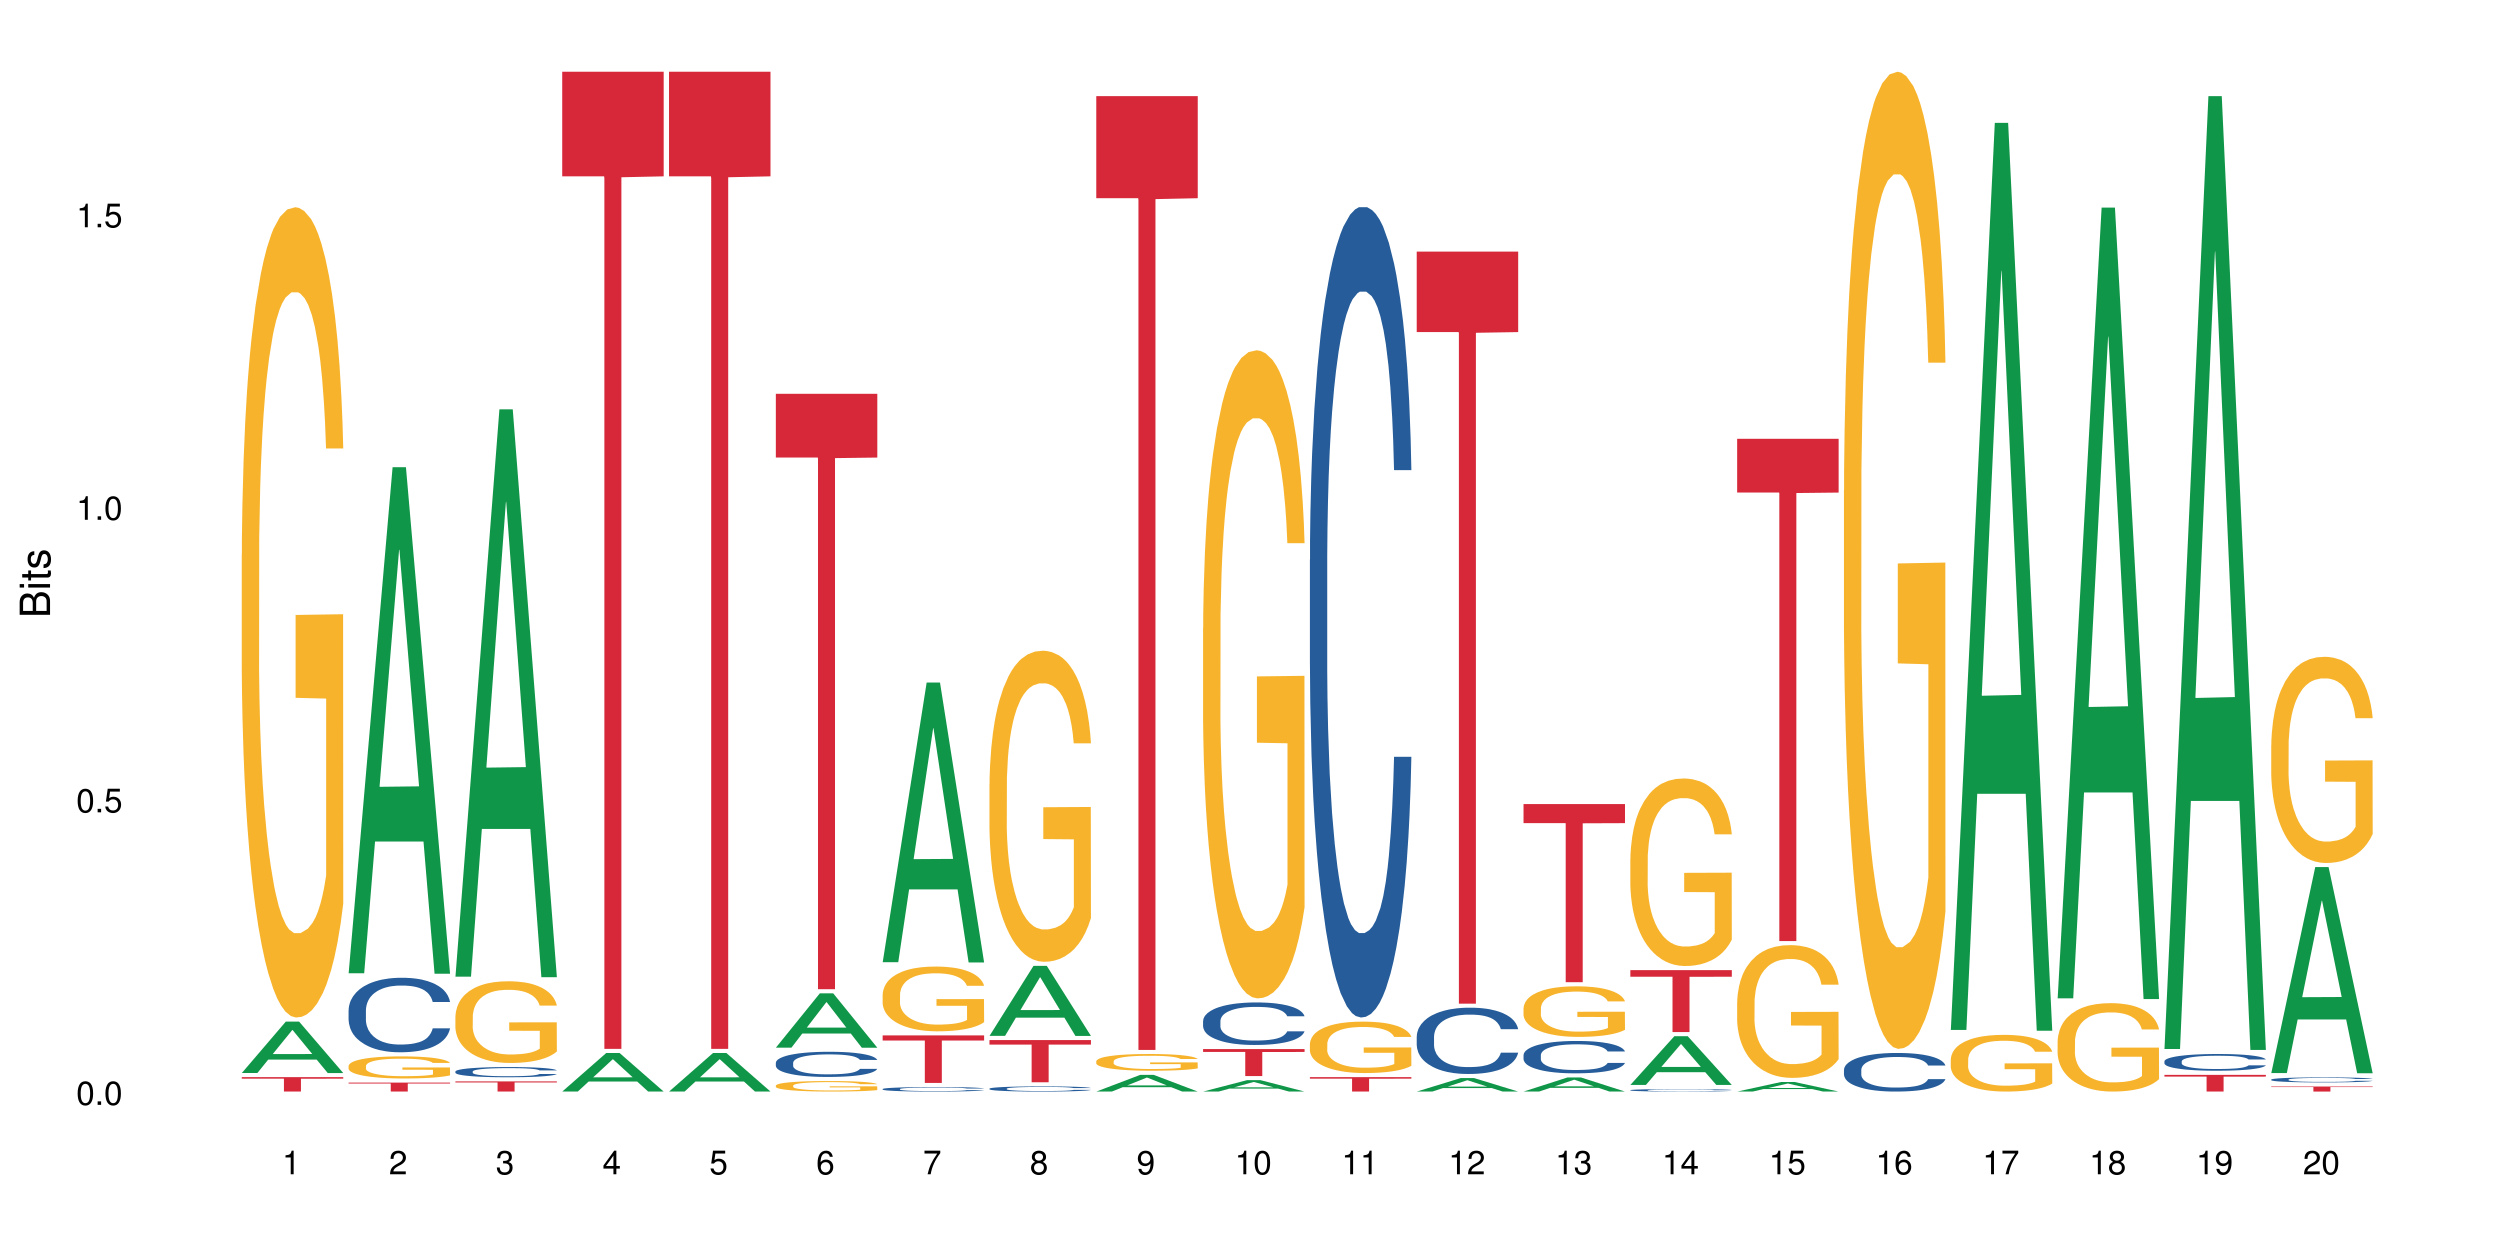 <?xml version="1.0" encoding="UTF-8"?>
<svg xmlns="http://www.w3.org/2000/svg" xmlns:xlink="http://www.w3.org/1999/xlink" width="720pt" height="360pt" viewBox="0 0 720 360" version="1.1">
<defs>
<g>
<symbol overflow="visible" id="glyph0-0">
<path style="stroke:none;" d=""/>
</symbol>
<symbol overflow="visible" id="glyph0-1">
<path style="stroke:none;" d="M 2.641 -6.797 C 2 -6.797 1.422 -6.531 1.078 -6.047 C 0.641 -5.453 0.406 -4.547 0.406 -3.297 C 0.406 -1 1.188 0.219 2.641 0.219 C 4.078 0.219 4.859 -1 4.859 -3.234 C 4.859 -4.562 4.656 -5.438 4.203 -6.047 C 3.844 -6.531 3.281 -6.797 2.641 -6.797 Z M 2.641 -6.047 C 3.547 -6.047 4 -5.125 4 -3.312 C 4 -1.375 3.562 -0.484 2.625 -0.484 C 1.734 -0.484 1.281 -1.422 1.281 -3.281 C 1.281 -5.141 1.734 -6.047 2.641 -6.047 Z M 2.641 -6.047 "/>
</symbol>
<symbol overflow="visible" id="glyph0-2">
<path style="stroke:none;" d="M 1.828 -1 L 0.828 -1 L 0.828 0 L 1.828 0 Z M 1.828 -1 "/>
</symbol>
<symbol overflow="visible" id="glyph0-3">
<path style="stroke:none;" d="M 4.562 -6.797 L 1.062 -6.797 L 0.547 -3.094 L 1.328 -3.094 C 1.719 -3.562 2.047 -3.734 2.578 -3.734 C 3.484 -3.734 4.062 -3.109 4.062 -2.094 C 4.062 -1.125 3.484 -0.531 2.578 -0.531 C 1.828 -0.531 1.375 -0.906 1.188 -1.672 L 0.328 -1.672 C 0.453 -1.109 0.547 -0.844 0.75 -0.594 C 1.125 -0.078 1.828 0.219 2.594 0.219 C 3.969 0.219 4.922 -0.781 4.922 -2.219 C 4.922 -3.562 4.031 -4.484 2.719 -4.484 C 2.25 -4.484 1.859 -4.359 1.469 -4.062 L 1.734 -5.969 L 4.562 -5.969 Z M 4.562 -6.797 "/>
</symbol>
<symbol overflow="visible" id="glyph0-4">
<path style="stroke:none;" d="M 2.484 -4.844 L 2.484 0 L 3.328 0 L 3.328 -6.797 L 2.766 -6.797 C 2.469 -5.75 2.281 -5.609 0.984 -5.453 L 0.984 -4.844 Z M 2.484 -4.844 "/>
</symbol>
<symbol overflow="visible" id="glyph0-5">
<path style="stroke:none;" d="M 4.859 -0.828 L 1.281 -0.828 C 1.359 -1.391 1.672 -1.75 2.5 -2.234 L 3.469 -2.75 C 4.406 -3.266 4.906 -3.969 4.906 -4.812 C 4.906 -5.375 4.672 -5.906 4.266 -6.266 C 3.859 -6.625 3.375 -6.797 2.719 -6.797 C 1.859 -6.797 1.219 -6.5 0.844 -5.922 C 0.609 -5.562 0.5 -5.125 0.484 -4.438 L 1.328 -4.438 C 1.359 -4.906 1.406 -5.188 1.531 -5.406 C 1.75 -5.812 2.188 -6.062 2.703 -6.062 C 3.469 -6.062 4.031 -5.516 4.031 -4.781 C 4.031 -4.25 3.719 -3.797 3.125 -3.438 L 2.234 -2.938 C 0.812 -2.141 0.406 -1.5 0.328 0 L 4.859 0 Z M 4.859 -0.828 "/>
</symbol>
<symbol overflow="visible" id="glyph0-6">
<path style="stroke:none;" d="M 2.125 -3.125 L 2.578 -3.125 C 3.516 -3.125 3.984 -2.703 3.984 -1.891 C 3.984 -1.031 3.469 -0.531 2.578 -0.531 C 1.656 -0.531 1.203 -0.984 1.156 -1.969 L 0.312 -1.969 C 0.344 -1.422 0.438 -1.078 0.609 -0.766 C 0.953 -0.109 1.625 0.219 2.547 0.219 C 3.953 0.219 4.859 -0.609 4.859 -1.906 C 4.859 -2.766 4.516 -3.25 3.703 -3.516 C 4.344 -3.766 4.656 -4.25 4.656 -4.938 C 4.656 -6.109 3.875 -6.797 2.578 -6.797 C 1.203 -6.797 0.484 -6.047 0.453 -4.609 L 1.297 -4.609 C 1.312 -5.016 1.344 -5.25 1.453 -5.453 C 1.641 -5.828 2.062 -6.062 2.594 -6.062 C 3.344 -6.062 3.797 -5.625 3.797 -4.906 C 3.797 -4.422 3.609 -4.141 3.25 -3.984 C 3.016 -3.891 2.719 -3.844 2.125 -3.844 Z M 2.125 -3.125 "/>
</symbol>
<symbol overflow="visible" id="glyph0-7">
<path style="stroke:none;" d="M 3.141 -1.625 L 3.141 0 L 3.984 0 L 3.984 -1.625 L 4.984 -1.625 L 4.984 -2.391 L 3.984 -2.391 L 3.984 -6.797 L 3.359 -6.797 L 0.266 -2.516 L 0.266 -1.625 Z M 3.141 -2.391 L 1 -2.391 L 3.141 -5.359 Z M 3.141 -2.391 "/>
</symbol>
<symbol overflow="visible" id="glyph0-8">
<path style="stroke:none;" d="M 4.781 -5.031 C 4.609 -6.141 3.891 -6.797 2.844 -6.797 C 2.094 -6.797 1.422 -6.438 1.031 -5.828 C 0.609 -5.172 0.406 -4.344 0.406 -3.094 C 0.406 -1.953 0.578 -1.234 0.984 -0.625 C 1.359 -0.078 1.953 0.219 2.703 0.219 C 3.984 0.219 4.922 -0.734 4.922 -2.078 C 4.922 -3.344 4.062 -4.234 2.844 -4.234 C 2.172 -4.234 1.641 -3.969 1.281 -3.469 C 1.281 -5.125 1.828 -6.047 2.797 -6.047 C 3.391 -6.047 3.797 -5.672 3.938 -5.031 Z M 2.734 -3.484 C 3.547 -3.484 4.062 -2.922 4.062 -2 C 4.062 -1.156 3.484 -0.531 2.703 -0.531 C 1.922 -0.531 1.328 -1.188 1.328 -2.047 C 1.328 -2.891 1.906 -3.484 2.734 -3.484 Z M 2.734 -3.484 "/>
</symbol>
<symbol overflow="visible" id="glyph0-9">
<path style="stroke:none;" d="M 4.984 -6.797 L 0.438 -6.797 L 0.438 -5.969 L 4.109 -5.969 C 2.5 -3.656 1.828 -2.234 1.328 0 L 2.219 0 C 2.594 -2.172 3.453 -4.047 4.984 -6.094 Z M 4.984 -6.797 "/>
</symbol>
<symbol overflow="visible" id="glyph0-10">
<path style="stroke:none;" d="M 3.75 -3.578 C 4.453 -4 4.688 -4.344 4.688 -4.984 C 4.688 -6.047 3.844 -6.797 2.641 -6.797 C 1.438 -6.797 0.594 -6.047 0.594 -4.984 C 0.594 -4.359 0.828 -4.016 1.516 -3.578 C 0.734 -3.203 0.359 -2.641 0.359 -1.891 C 0.359 -0.641 1.297 0.219 2.641 0.219 C 3.984 0.219 4.922 -0.641 4.922 -1.875 C 4.922 -2.641 4.531 -3.203 3.75 -3.578 Z M 2.641 -6.047 C 3.359 -6.047 3.812 -5.625 3.812 -4.969 C 3.812 -4.344 3.344 -3.922 2.641 -3.922 C 1.922 -3.922 1.453 -4.344 1.453 -4.984 C 1.453 -5.625 1.922 -6.047 2.641 -6.047 Z M 2.641 -3.203 C 3.484 -3.203 4.062 -2.672 4.062 -1.875 C 4.062 -1.062 3.484 -0.531 2.625 -0.531 C 1.797 -0.531 1.219 -1.078 1.219 -1.875 C 1.219 -2.672 1.797 -3.203 2.641 -3.203 Z M 2.641 -3.203 "/>
</symbol>
<symbol overflow="visible" id="glyph0-11">
<path style="stroke:none;" d="M 0.516 -1.547 C 0.672 -0.438 1.406 0.219 2.438 0.219 C 3.188 0.219 3.859 -0.141 4.266 -0.75 C 4.688 -1.406 4.891 -2.25 4.891 -3.484 C 4.891 -4.625 4.703 -5.359 4.312 -5.953 C 3.938 -6.5 3.344 -6.797 2.594 -6.797 C 1.297 -6.797 0.359 -5.844 0.359 -4.516 C 0.359 -3.25 1.234 -2.344 2.453 -2.344 C 3.094 -2.344 3.562 -2.578 4.016 -3.109 C 4 -1.453 3.469 -0.531 2.5 -0.531 C 1.906 -0.531 1.484 -0.906 1.359 -1.547 Z M 2.578 -6.062 C 3.375 -6.062 3.969 -5.406 3.969 -4.531 C 3.969 -3.688 3.375 -3.094 2.547 -3.094 C 1.734 -3.094 1.234 -3.672 1.234 -4.578 C 1.234 -5.438 1.797 -6.062 2.578 -6.062 Z M 2.578 -6.062 "/>
</symbol>
<symbol overflow="visible" id="glyph1-0">
<path style="stroke:none;" d=""/>
</symbol>
<symbol overflow="visible" id="glyph1-1">
<path style="stroke:none;" d="M 0 -0.953 L 0 -4.891 C 0 -5.719 -0.234 -6.344 -0.734 -6.797 C -1.188 -7.234 -1.812 -7.469 -2.5 -7.469 C -3.547 -7.469 -4.188 -7 -4.625 -5.875 C -4.984 -6.672 -5.641 -7.094 -6.531 -7.094 C -7.156 -7.094 -7.734 -6.859 -8.141 -6.391 C -8.562 -5.938 -8.75 -5.344 -8.75 -4.5 L -8.75 -0.953 Z M -4.984 -2.062 L -7.766 -2.062 L -7.766 -4.219 C -7.766 -4.844 -7.688 -5.203 -7.453 -5.5 C -7.219 -5.812 -6.859 -5.969 -6.375 -5.969 C -5.906 -5.969 -5.531 -5.812 -5.297 -5.5 C -5.062 -5.203 -4.984 -4.844 -4.984 -4.219 Z M -0.984 -2.062 L -4 -2.062 L -4 -4.781 C -4 -5.328 -3.859 -5.688 -3.578 -5.953 C -3.297 -6.219 -2.922 -6.359 -2.484 -6.359 C -2.062 -6.359 -1.688 -6.219 -1.406 -5.953 C -1.109 -5.688 -0.984 -5.328 -0.984 -4.781 Z M -0.984 -2.062 "/>
</symbol>
<symbol overflow="visible" id="glyph1-2">
<path style="stroke:none;" d="M -6.281 -1.797 L -6.281 -0.797 L 0 -0.797 L 0 -1.797 Z M -8.75 -1.797 L -8.75 -0.797 L -7.484 -0.797 L -7.484 -1.797 Z M -8.75 -1.797 "/>
</symbol>
<symbol overflow="visible" id="glyph1-3">
<path style="stroke:none;" d="M -6.281 -3.047 L -6.281 -2.016 L -8.016 -2.016 L -8.016 -1.016 L -6.281 -1.016 L -6.281 -0.172 L -5.469 -0.172 L -5.469 -1.016 L -0.719 -1.016 C -0.078 -1.016 0.281 -1.453 0.281 -2.234 C 0.281 -2.469 0.25 -2.719 0.188 -3.047 L -0.641 -3.047 C -0.609 -2.922 -0.594 -2.766 -0.594 -2.562 C -0.594 -2.141 -0.719 -2.016 -1.156 -2.016 L -5.469 -2.016 L -5.469 -3.047 Z M -6.281 -3.047 "/>
</symbol>
<symbol overflow="visible" id="glyph1-4">
<path style="stroke:none;" d="M -4.531 -5.25 C -5.766 -5.25 -6.469 -4.422 -6.469 -2.969 C -6.469 -1.516 -5.719 -0.562 -4.547 -0.562 C -3.562 -0.562 -3.094 -1.062 -2.734 -2.562 L -2.516 -3.484 C -2.344 -4.188 -2.094 -4.469 -1.625 -4.469 C -1.047 -4.469 -0.641 -3.875 -0.641 -3 C -0.641 -2.453 -0.797 -2 -1.062 -1.75 C -1.25 -1.594 -1.422 -1.531 -1.875 -1.469 L -1.875 -0.406 C -0.422 -0.453 0.281 -1.266 0.281 -2.922 C 0.281 -4.5 -0.5 -5.516 -1.719 -5.516 C -2.656 -5.516 -3.172 -4.984 -3.469 -3.734 L -3.703 -2.766 C -3.891 -1.953 -4.156 -1.609 -4.594 -1.609 C -5.172 -1.609 -5.547 -2.125 -5.547 -2.938 C -5.547 -3.75 -5.203 -4.172 -4.531 -4.203 Z M -4.531 -5.25 "/>
</symbol>
</g>
</defs>
<g id="surface36044">
<rect x="0" y="0" width="720" height="360" style="fill:rgb(100%,100%,100%);fill-opacity:1;stroke:none;"/>
<path style=" stroke:none;fill-rule:nonzero;fill:rgb(6.275%,58.824%,28.235%);fill-opacity:1;" d="M 69.629 309.027 L 69.66 309.012 L 82.305 294.227 L 86.145 294.227 L 98.855 309.039 L 94.391 309.039 L 91.203 305.172 L 77.246 305.172 L 74.125 309.027 L 69.629 309.027 L 78.59 303.574 L 89.926 303.559 L 84.273 296.648 L 84.211 296.633 L 84.148 296.676 L 78.559 303.559 L 78.59 303.574 Z M 69.629 309.027 "/>
<path style=" stroke:none;fill-rule:nonzero;fill:rgb(96.863%,70.196%,16.863%);fill-opacity:1;" d="M 69.629 159.633 L 69.664 159.418 L 69.664 155.156 L 69.809 145.566 L 70.164 132.352 L 70.629 121.484 L 71.125 112.957 L 71.445 108.48 L 71.98 102.09 L 72.445 97.398 L 73.621 87.809 L 75.117 78.859 L 75.938 75.023 L 76.863 71.398 L 78.184 67.348 L 78.789 65.855 L 80.641 62.445 L 82.746 60.316 L 85.062 59.676 L 86.129 59.891 L 87.59 60.742 L 89.586 63.086 L 90.727 65.219 L 91.617 67.348 L 92.547 70.121 L 93.688 74.383 L 94.754 79.496 L 95.609 84.613 L 96.465 91.008 L 97.18 97.824 L 97.785 105.285 L 98.32 114.238 L 98.641 121.695 L 98.855 129.156 L 93.898 129.156 L 93.613 121.695 L 93.293 115.941 L 92.758 108.91 L 92.227 103.793 L 91.691 99.742 L 90.691 94.203 L 89.836 90.793 L 88.77 87.809 L 87.734 85.891 L 86.559 84.613 L 85.844 84.188 L 83.957 84.188 L 82.246 85.68 L 81.246 87.383 L 80.535 89.086 L 79.535 92.285 L 78.93 94.844 L 78.574 96.547 L 77.504 103.152 L 76.793 109.121 L 76.402 113.172 L 75.902 119.566 L 75.547 125.32 L 75.152 133.844 L 74.941 140.238 L 74.656 154.73 L 74.617 193.094 L 74.727 201.191 L 74.941 209.93 L 75.227 217.602 L 75.652 225.699 L 76.078 231.883 L 76.828 240.191 L 77.469 245.734 L 77.969 249.355 L 78.93 255.113 L 79.324 257.031 L 80.25 260.867 L 81.211 263.852 L 82.387 266.406 L 83.277 267.688 L 84.703 268.75 L 86.523 268.75 L 88.66 267.473 L 90.016 265.77 L 90.941 264.062 L 91.547 262.57 L 92.297 260.227 L 92.832 258.094 L 93.328 255.75 L 93.934 252.129 L 93.934 201.191 L 85.133 200.977 L 85.133 177.109 L 98.816 176.895 L 98.855 260.227 L 98.105 265.98 L 97.18 271.523 L 96.289 275.785 L 95.359 279.406 L 94.043 283.457 L 92.973 286.016 L 91.332 289 L 89.836 290.918 L 88.27 292.195 L 86.879 292.836 L 85.238 293.047 L 83.777 292.621 L 82.211 291.344 L 80.961 289.637 L 79.82 287.508 L 78.684 284.734 L 77.258 280.262 L 76.328 276.637 L 75.367 272.16 L 74.406 266.832 L 73.551 261.078 L 72.98 256.605 L 72.41 251.488 L 71.805 245.094 L 71.234 237.848 L 70.805 231.242 L 70.414 223.781 L 70.129 216.75 L 69.844 207.16 L 69.699 199.484 L 69.629 192.879 Z M 69.629 159.633 "/>
<path style=" stroke:none;fill-rule:nonzero;fill:rgb(83.922%,15.686%,22.353%);fill-opacity:1;" d="M 69.629 310.219 L 98.855 310.219 L 98.855 310.664 L 86.672 310.668 L 86.672 314.371 L 81.773 314.371 L 81.773 310.672 L 81.703 310.664 L 69.629 310.664 Z M 69.629 310.219 "/>
<path style=" stroke:none;fill-rule:nonzero;fill:rgb(6.275%,58.824%,28.235%);fill-opacity:1;" d="M 100.391 280.297 L 100.422 280.16 L 113.066 134.551 L 116.91 134.551 L 129.617 280.434 L 125.152 280.434 L 121.965 242.352 L 108.012 242.352 L 104.887 280.297 L 100.391 280.297 L 109.352 226.602 L 120.688 226.465 L 115.035 158.383 L 114.973 158.246 L 114.91 158.66 L 109.32 226.465 L 109.352 226.602 Z M 100.391 280.297 "/>
<path style=" stroke:none;fill-rule:nonzero;fill:rgb(14.51%,36.078%,60%);fill-opacity:1;" d="M 100.391 290.945 L 100.426 290.926 L 100.426 290.453 L 100.535 289.707 L 100.785 288.77 L 101.031 288.121 L 101.676 286.965 L 102.566 285.848 L 103.492 284.984 L 104.168 284.477 L 104.773 284.082 L 106.164 283.355 L 107.055 282.984 L 108.02 282.652 L 109.195 282.316 L 110.051 282.121 L 111.973 281.809 L 113.398 281.672 L 114.504 281.613 L 116.895 281.613 L 118.316 281.691 L 119.352 281.789 L 120.492 281.945 L 121.453 282.121 L 123.129 282.555 L 124.625 283.102 L 125.305 283.418 L 126.371 284.023 L 127.191 284.613 L 127.762 285.121 L 128.402 285.848 L 128.973 286.73 L 129.402 287.73 L 129.617 288.57 L 124.625 288.57 L 124.375 287.789 L 124.09 287.18 L 123.559 286.375 L 123.023 285.809 L 122.273 285.238 L 121.598 284.867 L 120.672 284.496 L 119.852 284.258 L 118.996 284.082 L 118.176 283.965 L 116.609 283.848 L 114.789 283.848 L 114.113 283.887 L 112.723 284.043 L 111.973 284.18 L 110.906 284.453 L 110.156 284.711 L 109.266 285.102 L 108.66 285.434 L 107.91 285.945 L 107.375 286.395 L 106.77 287.043 L 106.414 287.531 L 106.094 288.082 L 105.809 288.727 L 105.594 289.414 L 105.453 290.141 L 105.383 290.844 L 105.383 293.883 L 105.453 294.59 L 105.629 295.414 L 106.094 296.609 L 106.77 297.648 L 107.555 298.473 L 108.305 299.059 L 108.73 299.332 L 109.301 299.648 L 110.191 300.039 L 111.477 300.43 L 112.223 300.59 L 113.363 300.746 L 114.539 300.824 L 116.109 300.824 L 117.5 300.746 L 118.426 300.648 L 119.387 300.488 L 120.707 300.156 L 121.527 299.844 L 122.238 299.473 L 122.773 299.098 L 123.129 298.785 L 123.664 298.176 L 124.09 297.512 L 124.414 296.824 L 124.625 296.156 L 129.617 296.156 L 129.402 296.941 L 129.082 297.707 L 128.762 298.273 L 128.262 298.961 L 127.691 299.57 L 126.871 300.254 L 126.195 300.707 L 125.305 301.195 L 124.484 301.566 L 123.594 301.902 L 122.273 302.293 L 121.418 302.488 L 120.492 302.668 L 119.387 302.824 L 117.996 302.961 L 116.5 303.039 L 115.109 303.059 L 113.613 303.02 L 112.508 302.941 L 111.047 302.766 L 109.23 302.41 L 107.91 302.039 L 106.879 301.668 L 105.988 301.273 L 104.988 300.746 L 103.707 299.883 L 102.922 299.215 L 102.387 298.668 L 101.781 297.902 L 101.355 297.215 L 100.855 296.117 L 100.5 294.727 L 100.391 293.648 Z M 100.391 290.945 "/>
<path style=" stroke:none;fill-rule:nonzero;fill:rgb(96.863%,70.196%,16.863%);fill-opacity:1;" d="M 100.391 306.961 L 100.426 306.957 L 100.426 306.84 L 100.57 306.578 L 100.926 306.219 L 101.391 305.922 L 101.887 305.691 L 102.211 305.566 L 102.742 305.395 L 103.207 305.266 L 104.383 305.004 L 105.879 304.762 L 106.699 304.656 L 107.625 304.559 L 108.945 304.445 L 109.551 304.406 L 111.402 304.312 L 113.508 304.254 L 115.824 304.238 L 116.895 304.242 L 118.355 304.266 L 120.348 304.332 L 121.488 304.391 L 122.383 304.445 L 123.309 304.523 L 124.449 304.637 L 125.516 304.777 L 126.371 304.918 L 127.227 305.09 L 127.941 305.277 L 128.547 305.48 L 129.082 305.727 L 129.402 305.93 L 129.617 306.133 L 124.66 306.133 L 124.375 305.93 L 124.055 305.773 L 123.523 305.578 L 122.988 305.441 L 122.453 305.328 L 121.453 305.18 L 120.598 305.086 L 119.531 305.004 L 118.496 304.953 L 117.32 304.918 L 116.609 304.906 L 114.719 304.906 L 113.008 304.945 L 112.012 304.992 L 111.297 305.039 L 110.301 305.125 L 109.695 305.195 L 109.336 305.242 L 108.27 305.422 L 107.555 305.586 L 107.164 305.695 L 106.664 305.871 L 106.309 306.027 L 105.914 306.258 L 105.703 306.434 L 105.418 306.828 L 105.383 307.875 L 105.488 308.094 L 105.703 308.332 L 105.988 308.543 L 106.414 308.766 L 106.844 308.934 L 107.59 309.16 L 108.23 309.309 L 108.73 309.41 L 109.695 309.566 L 110.086 309.617 L 111.012 309.723 L 111.973 309.805 L 113.152 309.875 L 114.043 309.91 L 115.469 309.938 L 117.285 309.938 L 119.422 309.902 L 120.777 309.855 L 121.703 309.809 L 122.309 309.77 L 123.059 309.703 L 123.594 309.648 L 124.09 309.582 L 124.699 309.484 L 124.699 308.094 L 115.895 308.09 L 115.895 307.438 L 129.582 307.434 L 129.617 309.703 L 128.867 309.863 L 127.941 310.012 L 127.051 310.129 L 126.125 310.227 L 124.805 310.34 L 123.734 310.406 L 122.098 310.488 L 120.598 310.543 L 119.031 310.578 L 117.641 310.594 L 116 310.602 L 114.539 310.59 L 112.973 310.555 L 111.727 310.508 L 110.586 310.449 L 109.445 310.375 L 108.02 310.25 L 107.094 310.152 L 106.129 310.031 L 105.168 309.887 L 104.312 309.727 L 103.742 309.605 L 103.172 309.469 L 102.566 309.293 L 101.996 309.094 L 101.566 308.914 L 101.176 308.711 L 100.891 308.52 L 100.605 308.258 L 100.465 308.051 L 100.391 307.867 Z M 100.391 306.961 "/>
<path style=" stroke:none;fill-rule:nonzero;fill:rgb(83.922%,15.686%,22.353%);fill-opacity:1;" d="M 100.391 311.781 L 129.617 311.781 L 129.617 312.059 L 117.438 312.059 L 117.438 314.371 L 112.535 314.371 L 112.535 312.062 L 112.465 312.059 L 100.391 312.059 Z M 100.391 311.781 "/>
<path style=" stroke:none;fill-rule:nonzero;fill:rgb(6.275%,58.824%,28.235%);fill-opacity:1;" d="M 131.152 281.273 L 131.184 281.121 L 143.832 117.887 L 147.672 117.887 L 160.379 281.426 L 155.914 281.426 L 152.73 238.738 L 138.773 238.738 L 135.648 281.273 L 131.152 281.273 L 140.113 221.078 L 151.449 220.926 L 145.797 144.605 L 145.734 144.453 L 145.672 144.914 L 140.082 220.926 L 140.113 221.078 Z M 131.152 281.273 "/>
<path style=" stroke:none;fill-rule:nonzero;fill:rgb(14.51%,36.078%,60%);fill-opacity:1;" d="M 131.152 308.594 L 131.191 308.59 L 131.191 308.527 L 131.297 308.422 L 131.547 308.293 L 131.797 308.207 L 132.438 308.047 L 133.328 307.895 L 134.254 307.777 L 134.934 307.707 L 135.539 307.652 L 136.926 307.555 L 137.82 307.504 L 138.781 307.457 L 139.957 307.41 L 140.812 307.383 L 142.738 307.34 L 144.164 307.324 L 145.266 307.312 L 147.656 307.312 L 149.082 307.324 L 150.113 307.34 L 151.254 307.359 L 152.215 307.383 L 153.891 307.441 L 155.387 307.52 L 156.066 307.562 L 157.137 307.645 L 157.953 307.727 L 158.523 307.797 L 159.168 307.895 L 159.738 308.016 L 160.164 308.152 L 160.379 308.27 L 155.387 308.27 L 155.141 308.16 L 154.855 308.078 L 154.32 307.969 L 153.785 307.891 L 153.035 307.812 L 152.359 307.762 L 151.434 307.711 L 150.613 307.676 L 149.758 307.652 L 148.938 307.637 L 147.371 307.621 L 145.551 307.621 L 144.875 307.625 L 143.484 307.648 L 142.738 307.668 L 141.668 307.703 L 140.918 307.738 L 140.027 307.793 L 139.422 307.84 L 138.672 307.906 L 138.141 307.969 L 137.535 308.059 L 137.176 308.125 L 136.855 308.199 L 136.57 308.289 L 136.355 308.383 L 136.215 308.484 L 136.145 308.578 L 136.145 308.996 L 136.215 309.094 L 136.395 309.207 L 136.855 309.367 L 137.535 309.512 L 138.316 309.625 L 139.066 309.703 L 139.492 309.742 L 140.062 309.785 L 140.953 309.84 L 142.238 309.895 L 142.984 309.914 L 144.125 309.938 L 145.301 309.945 L 146.871 309.945 L 148.262 309.938 L 149.188 309.922 L 150.148 309.902 L 151.469 309.855 L 152.289 309.812 L 153 309.762 L 153.535 309.711 L 153.891 309.668 L 154.426 309.582 L 154.855 309.492 L 155.176 309.398 L 155.387 309.309 L 160.379 309.309 L 160.164 309.414 L 159.844 309.52 L 159.523 309.598 L 159.023 309.691 L 158.453 309.773 L 157.633 309.867 L 156.957 309.93 L 156.066 309.996 L 155.246 310.047 L 154.355 310.094 L 153.035 310.148 L 152.18 310.176 L 151.254 310.199 L 150.148 310.219 L 148.758 310.238 L 147.262 310.25 L 145.871 310.254 L 144.375 310.246 L 143.27 310.238 L 141.809 310.211 L 139.992 310.164 L 138.672 310.113 L 137.641 310.062 L 136.75 310.008 L 135.75 309.938 L 134.469 309.816 L 133.684 309.727 L 133.148 309.652 L 132.543 309.547 L 132.117 309.453 L 131.617 309.301 L 131.262 309.109 L 131.152 308.965 Z M 131.152 308.594 "/>
<path style=" stroke:none;fill-rule:nonzero;fill:rgb(96.863%,70.196%,16.863%);fill-opacity:1;" d="M 131.152 292.684 L 131.191 292.664 L 131.191 292.234 L 131.332 291.266 L 131.688 289.934 L 132.152 288.836 L 132.652 287.977 L 132.973 287.527 L 133.508 286.883 L 133.969 286.41 L 135.145 285.441 L 136.641 284.539 L 137.461 284.152 L 138.391 283.789 L 139.707 283.379 L 140.312 283.23 L 142.168 282.887 L 144.27 282.672 L 146.586 282.605 L 147.656 282.629 L 149.117 282.715 L 151.113 282.949 L 152.254 283.164 L 153.145 283.379 L 154.07 283.66 L 155.211 284.09 L 156.281 284.605 L 157.137 285.121 L 157.992 285.766 L 158.703 286.453 L 159.309 287.203 L 159.844 288.105 L 160.164 288.859 L 160.379 289.609 L 155.426 289.609 L 155.141 288.859 L 154.82 288.277 L 154.285 287.57 L 153.75 287.055 L 153.215 286.645 L 152.215 286.086 L 151.363 285.742 L 150.293 285.441 L 149.258 285.25 L 148.082 285.121 L 147.371 285.078 L 145.48 285.078 L 143.77 285.227 L 142.773 285.398 L 142.059 285.57 L 141.062 285.895 L 140.457 286.152 L 140.098 286.324 L 139.031 286.988 L 138.316 287.59 L 137.926 288 L 137.426 288.645 L 137.07 289.223 L 136.68 290.086 L 136.465 290.73 L 136.18 292.191 L 136.145 296.059 L 136.25 296.875 L 136.465 297.754 L 136.75 298.527 L 137.176 299.344 L 137.605 299.969 L 138.352 300.805 L 138.996 301.363 L 139.492 301.73 L 140.457 302.309 L 140.848 302.504 L 141.773 302.891 L 142.738 303.191 L 143.914 303.449 L 144.805 303.578 L 146.23 303.684 L 148.047 303.684 L 150.184 303.555 L 151.539 303.383 L 152.465 303.211 L 153.07 303.062 L 153.82 302.824 L 154.355 302.609 L 154.855 302.375 L 155.461 302.008 L 155.461 296.875 L 146.656 296.852 L 146.656 294.445 L 160.344 294.426 L 160.379 302.824 L 159.629 303.406 L 158.703 303.965 L 157.812 304.395 L 156.887 304.758 L 155.566 305.168 L 154.496 305.426 L 152.859 305.727 L 151.363 305.918 L 149.793 306.047 L 148.402 306.113 L 146.766 306.133 L 145.301 306.09 L 143.734 305.961 L 142.488 305.789 L 141.348 305.574 L 140.207 305.297 L 138.781 304.844 L 137.855 304.48 L 136.891 304.027 L 135.93 303.492 L 135.074 302.91 L 134.504 302.461 L 133.934 301.945 L 133.328 301.301 L 132.758 300.57 L 132.328 299.902 L 131.938 299.152 L 131.652 298.441 L 131.367 297.477 L 131.227 296.703 L 131.152 296.035 Z M 131.152 292.684 "/>
<path style=" stroke:none;fill-rule:nonzero;fill:rgb(83.922%,15.686%,22.353%);fill-opacity:1;" d="M 131.152 311.434 L 160.379 311.434 L 160.379 311.746 L 148.199 311.75 L 148.199 314.371 L 143.297 314.371 L 143.297 311.754 L 143.227 311.746 L 131.152 311.746 Z M 131.152 311.434 "/>
<path style=" stroke:none;fill-rule:nonzero;fill:rgb(6.275%,58.824%,28.235%);fill-opacity:1;" d="M 161.918 314.359 L 161.949 314.352 L 174.594 303.262 L 178.434 303.262 L 191.141 314.371 L 186.676 314.371 L 183.492 311.473 L 169.535 311.473 L 166.414 314.359 L 161.918 314.359 L 170.879 310.273 L 182.211 310.262 L 176.559 305.078 L 176.496 305.066 L 176.434 305.098 L 170.848 310.262 L 170.879 310.273 Z M 161.918 314.359 "/>
<path style=" stroke:none;fill-rule:nonzero;fill:rgb(83.922%,15.686%,22.353%);fill-opacity:1;" d="M 161.918 20.664 L 191.141 20.664 L 191.141 50.785 L 178.961 51.051 L 178.961 302.082 L 174.059 302.082 L 174.059 51.316 L 173.988 50.785 L 161.918 50.785 Z M 161.918 20.664 "/>
<path style=" stroke:none;fill-rule:nonzero;fill:rgb(6.275%,58.824%,28.235%);fill-opacity:1;" d="M 192.68 314.359 L 192.711 314.352 L 205.355 303.262 L 209.195 303.262 L 221.902 314.371 L 217.438 314.371 L 214.254 311.473 L 200.297 311.473 L 197.176 314.359 L 192.68 314.359 L 201.641 310.273 L 212.973 310.262 L 207.32 305.078 L 207.258 305.066 L 207.195 305.098 L 201.609 310.262 L 201.641 310.273 Z M 192.68 314.359 "/>
<path style=" stroke:none;fill-rule:nonzero;fill:rgb(83.922%,15.686%,22.353%);fill-opacity:1;" d="M 192.68 20.664 L 221.902 20.664 L 221.902 50.785 L 209.723 51.051 L 209.723 302.082 L 204.824 302.082 L 204.824 51.316 L 204.75 50.785 L 192.68 50.785 Z M 192.68 20.664 "/>
<path style=" stroke:none;fill-rule:nonzero;fill:rgb(6.275%,58.824%,28.235%);fill-opacity:1;" d="M 223.441 301.723 L 223.473 301.707 L 236.117 286.074 L 239.957 286.074 L 252.664 301.738 L 248.199 301.738 L 245.016 297.648 L 231.059 297.648 L 227.938 301.723 L 223.441 301.723 L 232.402 295.957 L 243.734 295.941 L 238.086 288.633 L 238.023 288.617 L 237.961 288.66 L 232.371 295.941 L 232.402 295.957 Z M 223.441 301.723 "/>
<path style=" stroke:none;fill-rule:nonzero;fill:rgb(14.51%,36.078%,60%);fill-opacity:1;" d="M 223.441 306.066 L 223.477 306.062 L 223.477 305.902 L 223.582 305.652 L 223.832 305.332 L 224.082 305.113 L 224.723 304.723 L 225.613 304.348 L 226.543 304.055 L 227.219 303.883 L 227.824 303.75 L 229.215 303.508 L 230.105 303.379 L 231.066 303.27 L 232.242 303.156 L 233.098 303.09 L 235.023 302.984 L 236.449 302.938 L 237.555 302.918 L 239.941 302.918 L 241.367 302.945 L 242.402 302.977 L 243.543 303.031 L 244.504 303.09 L 246.18 303.234 L 247.676 303.422 L 248.352 303.527 L 249.422 303.73 L 250.242 303.93 L 250.812 304.102 L 251.453 304.348 L 252.023 304.645 L 252.449 304.984 L 252.664 305.266 L 247.676 305.266 L 247.426 305.004 L 247.141 304.797 L 246.605 304.527 L 246.07 304.332 L 245.324 304.141 L 244.645 304.016 L 243.719 303.891 L 242.898 303.812 L 242.043 303.75 L 241.227 303.711 L 239.656 303.672 L 237.84 303.672 L 237.16 303.684 L 235.773 303.738 L 235.023 303.785 L 233.953 303.879 L 233.207 303.965 L 232.316 304.094 L 231.711 304.207 L 230.961 304.379 L 230.426 304.531 L 229.82 304.75 L 229.465 304.918 L 229.145 305.102 L 228.859 305.32 L 228.645 305.551 L 228.5 305.797 L 228.43 306.035 L 228.43 307.062 L 228.5 307.301 L 228.68 307.578 L 229.145 307.98 L 229.82 308.332 L 230.605 308.609 L 231.352 308.809 L 231.781 308.902 L 232.352 309.008 L 233.242 309.141 L 234.523 309.273 L 235.273 309.324 L 236.414 309.379 L 237.59 309.406 L 239.156 309.406 L 240.547 309.379 L 241.473 309.344 L 242.438 309.293 L 243.754 309.18 L 244.574 309.074 L 245.289 308.949 L 245.82 308.824 L 246.18 308.715 L 246.715 308.512 L 247.141 308.285 L 247.461 308.055 L 247.676 307.828 L 252.664 307.828 L 252.449 308.094 L 252.129 308.352 L 251.809 308.543 L 251.312 308.777 L 250.742 308.98 L 249.922 309.215 L 249.242 309.363 L 248.352 309.531 L 247.531 309.656 L 246.641 309.77 L 245.324 309.902 L 244.469 309.969 L 243.543 310.027 L 242.438 310.082 L 241.047 310.125 L 239.551 310.152 L 238.16 310.16 L 236.664 310.145 L 235.559 310.121 L 234.098 310.059 L 232.281 309.941 L 230.961 309.816 L 229.926 309.691 L 229.035 309.559 L 228.039 309.379 L 226.754 309.086 L 225.973 308.863 L 225.438 308.676 L 224.832 308.418 L 224.402 308.188 L 223.902 307.816 L 223.547 307.348 L 223.441 306.98 Z M 223.441 306.066 "/>
<path style=" stroke:none;fill-rule:nonzero;fill:rgb(96.863%,70.196%,16.863%);fill-opacity:1;" d="M 223.441 312.637 L 223.477 312.637 L 223.477 312.578 L 223.617 312.453 L 223.977 312.285 L 224.438 312.141 L 224.938 312.031 L 225.258 311.973 L 225.793 311.891 L 226.258 311.828 L 227.434 311.703 L 228.93 311.59 L 229.75 311.539 L 230.676 311.492 L 231.996 311.438 L 232.602 311.418 L 234.453 311.375 L 236.555 311.348 L 238.871 311.34 L 239.941 311.344 L 241.402 311.352 L 243.398 311.383 L 244.539 311.41 L 245.43 311.438 L 246.355 311.477 L 247.496 311.531 L 248.566 311.598 L 249.422 311.664 L 250.277 311.746 L 250.988 311.836 L 251.598 311.93 L 252.129 312.047 L 252.449 312.145 L 252.664 312.242 L 247.711 312.242 L 247.426 312.145 L 247.105 312.07 L 246.57 311.98 L 246.035 311.914 L 245.5 311.859 L 244.504 311.789 L 243.648 311.742 L 242.578 311.703 L 241.547 311.68 L 240.371 311.664 L 239.656 311.656 L 237.77 311.656 L 236.059 311.676 L 235.059 311.699 L 234.348 311.723 L 233.348 311.762 L 232.742 311.797 L 232.387 311.816 L 231.316 311.902 L 230.605 311.98 L 230.211 312.035 L 229.715 312.117 L 229.355 312.191 L 228.965 312.301 L 228.75 312.387 L 228.465 312.574 L 228.43 313.07 L 228.539 313.176 L 228.75 313.289 L 229.035 313.391 L 229.465 313.496 L 229.891 313.574 L 230.641 313.684 L 231.281 313.758 L 231.781 313.805 L 232.742 313.879 L 233.133 313.902 L 234.062 313.953 L 235.023 313.992 L 236.199 314.023 L 237.09 314.043 L 238.516 314.055 L 240.332 314.055 L 242.473 314.039 L 243.828 314.016 L 244.754 313.996 L 245.359 313.977 L 246.105 313.945 L 246.641 313.918 L 247.141 313.887 L 247.746 313.84 L 247.746 313.176 L 238.945 313.176 L 238.945 312.863 L 252.629 312.863 L 252.664 313.945 L 251.918 314.02 L 250.988 314.09 L 250.098 314.145 L 249.172 314.195 L 247.855 314.246 L 246.785 314.277 L 245.145 314.316 L 243.648 314.344 L 242.082 314.359 L 240.691 314.367 L 239.051 314.371 L 237.59 314.363 L 236.02 314.348 L 234.773 314.328 L 233.633 314.297 L 232.492 314.262 L 231.066 314.203 L 230.141 314.156 L 229.18 314.098 L 228.215 314.031 L 227.359 313.957 L 226.789 313.898 L 226.219 313.832 L 225.613 313.746 L 225.043 313.652 L 224.617 313.566 L 224.227 313.473 L 223.941 313.379 L 223.656 313.254 L 223.512 313.156 L 223.441 313.07 Z M 223.441 312.637 "/>
<path style=" stroke:none;fill-rule:nonzero;fill:rgb(83.922%,15.686%,22.353%);fill-opacity:1;" d="M 223.441 113.422 L 252.664 113.422 L 252.664 131.777 L 240.484 131.938 L 240.484 284.895 L 235.586 284.895 L 235.586 132.098 L 235.516 131.777 L 223.441 131.777 Z M 223.441 113.422 "/>
<path style=" stroke:none;fill-rule:nonzero;fill:rgb(6.275%,58.824%,28.235%);fill-opacity:1;" d="M 254.203 277.109 L 254.234 277.035 L 266.879 196.562 L 270.719 196.562 L 283.426 277.188 L 278.961 277.188 L 275.777 256.141 L 261.82 256.141 L 258.699 277.109 L 254.203 277.109 L 263.164 247.434 L 274.496 247.359 L 268.848 209.734 L 268.785 209.66 L 268.723 209.887 L 263.133 247.359 L 263.164 247.434 Z M 254.203 277.109 "/>
<path style=" stroke:none;fill-rule:nonzero;fill:rgb(14.51%,36.078%,60%);fill-opacity:1;" d="M 254.203 313.637 L 254.238 313.637 L 254.238 313.605 L 254.344 313.562 L 254.594 313.504 L 254.844 313.465 L 255.484 313.395 L 256.379 313.328 L 257.305 313.277 L 257.98 313.246 L 258.586 313.223 L 259.977 313.176 L 260.867 313.156 L 261.828 313.133 L 263.008 313.113 L 263.859 313.102 L 265.785 313.082 L 267.211 313.074 L 268.316 313.07 L 270.703 313.07 L 272.129 313.074 L 273.164 313.082 L 274.305 313.09 L 275.266 313.102 L 276.941 313.129 L 278.438 313.16 L 279.113 313.18 L 280.184 313.219 L 281.004 313.254 L 281.574 313.285 L 282.215 313.328 L 282.785 313.383 L 283.215 313.441 L 283.426 313.492 L 278.438 313.492 L 278.188 313.445 L 277.902 313.41 L 277.367 313.359 L 276.836 313.324 L 276.086 313.289 L 275.41 313.27 L 274.48 313.246 L 273.66 313.23 L 272.809 313.223 L 271.988 313.215 L 270.418 313.207 L 268.602 313.207 L 267.926 313.211 L 266.535 313.219 L 265.785 313.227 L 264.715 313.242 L 263.969 313.258 L 263.078 313.281 L 262.473 313.305 L 261.723 313.332 L 261.188 313.359 L 260.582 313.398 L 260.227 313.43 L 259.906 313.465 L 259.621 313.504 L 259.406 313.543 L 259.266 313.59 L 259.191 313.629 L 259.191 313.816 L 259.266 313.859 L 259.441 313.906 L 259.906 313.98 L 260.582 314.043 L 261.367 314.094 L 262.113 314.129 L 262.543 314.145 L 263.113 314.164 L 264.004 314.188 L 265.285 314.211 L 266.035 314.223 L 267.176 314.23 L 268.352 314.234 L 269.922 314.234 L 271.309 314.23 L 272.238 314.223 L 273.199 314.215 L 274.516 314.195 L 275.336 314.176 L 276.051 314.152 L 276.586 314.129 L 276.941 314.113 L 277.477 314.074 L 277.902 314.035 L 278.223 313.992 L 278.438 313.953 L 283.426 313.953 L 283.215 314 L 282.895 314.047 L 282.57 314.082 L 282.074 314.121 L 281.504 314.16 L 280.684 314.199 L 280.008 314.227 L 279.113 314.258 L 278.297 314.281 L 277.402 314.301 L 276.086 314.324 L 275.23 314.336 L 274.305 314.348 L 273.199 314.355 L 271.809 314.363 L 270.312 314.371 L 268.922 314.371 L 267.426 314.367 L 266.32 314.363 L 264.859 314.352 L 263.043 314.332 L 261.723 314.309 L 260.688 314.285 L 259.797 314.262 L 258.801 314.23 L 257.516 314.18 L 256.734 314.137 L 256.199 314.105 L 255.594 314.059 L 255.164 314.016 L 254.668 313.949 L 254.309 313.867 L 254.203 313.801 Z M 254.203 313.637 "/>
<path style=" stroke:none;fill-rule:nonzero;fill:rgb(96.863%,70.196%,16.863%);fill-opacity:1;" d="M 254.203 286.355 L 254.238 286.34 L 254.238 285.996 L 254.383 285.23 L 254.738 284.176 L 255.199 283.305 L 255.699 282.625 L 256.02 282.266 L 256.555 281.758 L 257.02 281.383 L 258.195 280.613 L 259.691 279.898 L 260.512 279.594 L 261.438 279.305 L 262.758 278.98 L 263.363 278.859 L 265.215 278.586 L 267.316 278.418 L 269.637 278.367 L 270.703 278.383 L 272.164 278.453 L 274.16 278.641 L 275.301 278.809 L 276.191 278.98 L 277.117 279.199 L 278.258 279.543 L 279.328 279.949 L 280.184 280.359 L 281.039 280.871 L 281.754 281.414 L 282.359 282.012 L 282.895 282.727 L 283.215 283.324 L 283.426 283.918 L 278.473 283.918 L 278.188 283.324 L 277.867 282.863 L 277.332 282.301 L 276.797 281.891 L 276.266 281.57 L 275.266 281.125 L 274.41 280.852 L 273.34 280.613 L 272.309 280.461 L 271.133 280.359 L 270.418 280.324 L 268.531 280.324 L 266.82 280.445 L 265.82 280.582 L 265.109 280.719 L 264.109 280.973 L 263.504 281.176 L 263.148 281.312 L 262.078 281.84 L 261.367 282.316 L 260.973 282.641 L 260.477 283.152 L 260.121 283.613 L 259.727 284.293 L 259.512 284.805 L 259.227 285.965 L 259.191 289.031 L 259.301 289.676 L 259.512 290.375 L 259.797 290.988 L 260.227 291.637 L 260.652 292.129 L 261.402 292.793 L 262.043 293.238 L 262.543 293.527 L 263.504 293.984 L 263.898 294.141 L 264.824 294.445 L 265.785 294.684 L 266.961 294.891 L 267.852 294.992 L 269.277 295.078 L 271.098 295.078 L 273.234 294.973 L 274.59 294.84 L 275.516 294.703 L 276.121 294.582 L 276.871 294.395 L 277.402 294.227 L 277.902 294.039 L 278.508 293.746 L 278.508 289.676 L 269.707 289.66 L 269.707 287.75 L 283.391 287.734 L 283.426 294.395 L 282.68 294.855 L 281.754 295.297 L 280.859 295.637 L 279.934 295.93 L 278.617 296.25 L 277.547 296.457 L 275.906 296.695 L 274.41 296.848 L 272.844 296.949 L 271.453 297 L 269.812 297.02 L 268.352 296.984 L 266.785 296.883 L 265.535 296.746 L 264.395 296.574 L 263.254 296.355 L 261.828 295.996 L 260.902 295.707 L 259.941 295.348 L 258.98 294.922 L 258.125 294.465 L 257.555 294.105 L 256.984 293.695 L 256.379 293.188 L 255.809 292.605 L 255.379 292.078 L 254.988 291.48 L 254.703 290.922 L 254.418 290.152 L 254.273 289.539 L 254.203 289.012 Z M 254.203 286.355 "/>
<path style=" stroke:none;fill-rule:nonzero;fill:rgb(83.922%,15.686%,22.353%);fill-opacity:1;" d="M 254.203 298.199 L 283.426 298.199 L 283.426 299.664 L 271.246 299.676 L 271.246 311.891 L 266.348 311.891 L 266.348 299.688 L 266.277 299.664 L 254.203 299.664 Z M 254.203 298.199 "/>
<path style=" stroke:none;fill-rule:nonzero;fill:rgb(6.275%,58.824%,28.235%);fill-opacity:1;" d="M 284.965 298.332 L 284.996 298.316 L 297.641 278.176 L 301.48 278.176 L 314.191 298.352 L 309.727 298.352 L 306.539 293.086 L 292.582 293.086 L 289.461 298.332 L 284.965 298.332 L 293.926 290.906 L 305.262 290.887 L 299.609 281.473 L 299.547 281.453 L 299.484 281.508 L 293.895 290.887 L 293.926 290.906 Z M 284.965 298.332 "/>
<path style=" stroke:none;fill-rule:nonzero;fill:rgb(14.51%,36.078%,60%);fill-opacity:1;" d="M 284.965 313.527 L 285 313.527 L 285 313.496 L 285.109 313.441 L 285.355 313.379 L 285.605 313.332 L 286.25 313.254 L 287.141 313.176 L 288.066 313.113 L 288.742 313.078 L 289.348 313.051 L 290.738 313 L 291.629 312.977 L 292.594 312.953 L 293.77 312.93 L 294.625 312.914 L 296.547 312.895 L 297.973 312.883 L 299.078 312.879 L 301.465 312.879 L 302.891 312.887 L 303.926 312.895 L 305.066 312.902 L 306.027 312.914 L 307.703 312.945 L 309.199 312.984 L 309.879 313.004 L 310.945 313.047 L 311.766 313.09 L 312.336 313.125 L 312.977 313.176 L 313.547 313.234 L 313.977 313.305 L 314.191 313.363 L 309.199 313.363 L 308.949 313.309 L 308.664 313.266 L 308.133 313.211 L 307.598 313.172 L 306.848 313.133 L 306.172 313.105 L 305.242 313.082 L 304.426 313.062 L 303.57 313.051 L 302.75 313.043 L 301.18 313.035 L 299.363 313.035 L 298.688 313.039 L 297.297 313.051 L 296.547 313.059 L 295.48 313.078 L 294.73 313.098 L 293.84 313.121 L 293.234 313.145 L 292.484 313.18 L 291.949 313.211 L 291.344 313.258 L 290.988 313.293 L 290.668 313.328 L 290.383 313.375 L 290.168 313.422 L 290.027 313.473 L 289.953 313.523 L 289.953 313.734 L 290.027 313.781 L 290.203 313.84 L 290.668 313.922 L 291.344 313.996 L 292.129 314.051 L 292.879 314.094 L 293.305 314.113 L 293.875 314.133 L 294.766 314.16 L 296.051 314.188 L 296.797 314.199 L 297.938 314.211 L 299.113 314.215 L 300.684 314.215 L 302.07 314.211 L 303 314.203 L 303.961 314.191 L 305.281 314.168 L 306.098 314.148 L 306.812 314.121 L 307.348 314.094 L 307.703 314.074 L 308.238 314.031 L 308.664 313.984 L 308.984 313.938 L 309.199 313.891 L 314.191 313.891 L 313.977 313.945 L 313.656 314 L 313.336 314.039 L 312.836 314.086 L 312.266 314.129 L 311.445 314.176 L 310.77 314.207 L 309.879 314.242 L 309.059 314.266 L 308.168 314.289 L 306.848 314.316 L 305.992 314.332 L 305.066 314.344 L 303.961 314.355 L 302.57 314.363 L 301.074 314.371 L 299.684 314.371 L 298.188 314.367 L 297.082 314.363 L 295.621 314.352 L 293.805 314.324 L 292.484 314.301 L 291.453 314.273 L 290.562 314.246 L 289.562 314.211 L 288.281 314.148 L 287.496 314.105 L 286.961 314.066 L 286.355 314.012 L 285.926 313.965 L 285.43 313.887 L 285.074 313.793 L 284.965 313.719 Z M 284.965 313.527 "/>
<path style=" stroke:none;fill-rule:nonzero;fill:rgb(96.863%,70.196%,16.863%);fill-opacity:1;" d="M 284.965 225.777 L 285 225.695 L 285 224.059 L 285.145 220.379 L 285.5 215.305 L 285.965 211.133 L 286.461 207.859 L 286.781 206.141 L 287.316 203.688 L 287.781 201.887 L 288.957 198.203 L 290.453 194.77 L 291.273 193.297 L 292.199 191.906 L 293.52 190.352 L 294.125 189.777 L 295.977 188.469 L 298.082 187.652 L 300.398 187.406 L 301.465 187.488 L 302.926 187.812 L 304.922 188.715 L 306.062 189.531 L 306.953 190.352 L 307.883 191.414 L 309.023 193.051 L 310.09 195.016 L 310.945 196.977 L 311.801 199.434 L 312.516 202.051 L 313.121 204.914 L 313.656 208.352 L 313.977 211.215 L 314.191 214.078 L 309.234 214.078 L 308.949 211.215 L 308.629 209.004 L 308.094 206.305 L 307.562 204.34 L 307.027 202.785 L 306.027 200.66 L 305.172 199.352 L 304.105 198.203 L 303.07 197.469 L 301.895 196.977 L 301.18 196.812 L 299.293 196.812 L 297.582 197.387 L 296.582 198.043 L 295.871 198.695 L 294.875 199.922 L 294.266 200.906 L 293.91 201.559 L 292.84 204.098 L 292.129 206.387 L 291.738 207.941 L 291.238 210.395 L 290.883 212.605 L 290.488 215.879 L 290.277 218.332 L 289.992 223.895 L 289.953 238.621 L 290.062 241.73 L 290.277 245.086 L 290.562 248.031 L 290.988 251.141 L 291.418 253.512 L 292.164 256.703 L 292.805 258.832 L 293.305 260.223 L 294.266 262.43 L 294.66 263.168 L 295.586 264.641 L 296.547 265.785 L 297.723 266.77 L 298.613 267.258 L 300.039 267.668 L 301.859 267.668 L 303.996 267.176 L 305.352 266.523 L 306.277 265.867 L 306.883 265.297 L 307.633 264.395 L 308.168 263.578 L 308.664 262.676 L 309.27 261.285 L 309.27 241.73 L 300.469 241.648 L 300.469 232.488 L 314.152 232.406 L 314.191 264.395 L 313.441 266.605 L 312.516 268.73 L 311.625 270.367 L 310.695 271.758 L 309.379 273.312 L 308.309 274.297 L 306.668 275.441 L 305.172 276.176 L 303.605 276.668 L 302.215 276.914 L 300.574 276.996 L 299.113 276.832 L 297.547 276.34 L 296.297 275.688 L 295.156 274.867 L 294.02 273.805 L 292.594 272.086 L 291.664 270.695 L 290.703 268.977 L 289.742 266.93 L 288.887 264.723 L 288.316 263.004 L 287.746 261.039 L 287.141 258.586 L 286.57 255.805 L 286.141 253.27 L 285.75 250.406 L 285.465 247.703 L 285.18 244.023 L 285.035 241.078 L 284.965 238.539 Z M 284.965 225.777 "/>
<path style=" stroke:none;fill-rule:nonzero;fill:rgb(83.922%,15.686%,22.353%);fill-opacity:1;" d="M 284.965 299.531 L 314.191 299.531 L 314.191 300.836 L 302.012 300.848 L 302.012 311.699 L 297.109 311.699 L 297.109 300.859 L 297.039 300.836 L 284.965 300.836 Z M 284.965 299.531 "/>
<path style=" stroke:none;fill-rule:nonzero;fill:rgb(6.275%,58.824%,28.235%);fill-opacity:1;" d="M 315.727 314.367 L 315.758 314.363 L 328.402 309.555 L 332.246 309.555 L 344.953 314.371 L 340.488 314.371 L 337.301 313.113 L 323.348 313.113 L 320.223 314.367 L 315.727 314.367 L 324.688 312.594 L 336.023 312.59 L 330.371 310.34 L 330.309 310.336 L 330.246 310.348 L 324.656 312.59 L 324.688 312.594 Z M 315.727 314.367 "/>
<path style=" stroke:none;fill-rule:nonzero;fill:rgb(96.863%,70.196%,16.863%);fill-opacity:1;" d="M 315.727 305.621 L 315.762 305.613 L 315.762 305.527 L 315.906 305.328 L 316.262 305.055 L 316.727 304.832 L 317.223 304.656 L 317.547 304.562 L 318.078 304.43 L 318.543 304.336 L 319.719 304.137 L 321.215 303.953 L 322.035 303.871 L 322.961 303.797 L 324.281 303.715 L 324.887 303.684 L 326.738 303.613 L 328.844 303.57 L 331.16 303.555 L 332.23 303.559 L 333.691 303.578 L 335.688 303.625 L 336.824 303.672 L 337.719 303.715 L 338.645 303.77 L 339.785 303.859 L 340.852 303.965 L 341.707 304.07 L 342.562 304.203 L 343.277 304.344 L 343.883 304.496 L 344.418 304.684 L 344.738 304.836 L 344.953 304.988 L 339.996 304.988 L 339.711 304.836 L 339.391 304.719 L 338.859 304.57 L 338.324 304.465 L 337.789 304.383 L 336.789 304.27 L 335.934 304.199 L 334.867 304.137 L 333.832 304.098 L 332.656 304.07 L 331.945 304.062 L 330.055 304.062 L 328.344 304.094 L 327.348 304.129 L 326.633 304.164 L 325.637 304.23 L 325.031 304.281 L 324.672 304.316 L 323.605 304.453 L 322.891 304.578 L 322.5 304.66 L 322 304.793 L 321.645 304.91 L 321.25 305.086 L 321.039 305.219 L 320.754 305.52 L 320.719 306.309 L 320.824 306.477 L 321.039 306.656 L 321.324 306.816 L 321.75 306.984 L 322.18 307.109 L 322.926 307.281 L 323.566 307.398 L 324.066 307.473 L 325.031 307.59 L 325.422 307.629 L 326.348 307.711 L 327.309 307.77 L 328.488 307.824 L 329.379 307.852 L 330.805 307.871 L 332.621 307.871 L 334.758 307.844 L 336.113 307.809 L 337.039 307.773 L 337.645 307.746 L 338.395 307.695 L 338.93 307.652 L 339.43 307.602 L 340.035 307.527 L 340.035 306.477 L 331.23 306.473 L 331.23 305.98 L 344.918 305.977 L 344.953 307.695 L 344.203 307.816 L 343.277 307.93 L 342.387 308.016 L 341.461 308.094 L 340.141 308.176 L 339.07 308.227 L 337.434 308.289 L 335.934 308.328 L 334.367 308.355 L 332.977 308.367 L 331.336 308.375 L 329.875 308.363 L 328.309 308.34 L 327.062 308.305 L 325.922 308.258 L 324.781 308.203 L 323.355 308.109 L 322.43 308.035 L 321.465 307.941 L 320.504 307.832 L 319.648 307.715 L 319.078 307.621 L 318.508 307.516 L 317.902 307.383 L 317.332 307.234 L 316.902 307.098 L 316.512 306.945 L 316.227 306.797 L 315.941 306.602 L 315.801 306.441 L 315.727 306.305 Z M 315.727 305.621 "/>
<path style=" stroke:none;fill-rule:nonzero;fill:rgb(83.922%,15.686%,22.353%);fill-opacity:1;" d="M 315.727 27.684 L 344.953 27.684 L 344.953 57.086 L 332.773 57.344 L 332.773 302.375 L 327.871 302.375 L 327.871 57.602 L 327.801 57.086 L 315.727 57.086 Z M 315.727 27.684 "/>
<path style=" stroke:none;fill-rule:nonzero;fill:rgb(6.275%,58.824%,28.235%);fill-opacity:1;" d="M 346.488 314.367 L 346.52 314.363 L 359.168 311.078 L 363.008 311.078 L 375.715 314.371 L 371.25 314.371 L 368.066 313.512 L 354.109 313.512 L 350.984 314.367 L 346.488 314.367 L 355.449 313.156 L 366.785 313.152 L 361.133 311.617 L 361.07 311.613 L 361.008 311.621 L 355.418 313.152 L 355.449 313.156 Z M 346.488 314.367 "/>
<path style=" stroke:none;fill-rule:nonzero;fill:rgb(14.51%,36.078%,60%);fill-opacity:1;" d="M 346.488 294.039 L 346.527 294.031 L 346.527 293.762 L 346.633 293.336 L 346.883 292.801 L 347.133 292.43 L 347.773 291.77 L 348.664 291.133 L 349.59 290.641 L 350.27 290.348 L 350.875 290.125 L 352.262 289.711 L 353.156 289.5 L 354.117 289.309 L 355.293 289.117 L 356.148 289.008 L 358.074 288.828 L 359.5 288.75 L 360.602 288.715 L 362.992 288.715 L 364.418 288.762 L 365.449 288.816 L 366.59 288.906 L 367.555 289.008 L 369.227 289.254 L 370.727 289.566 L 371.402 289.746 L 372.473 290.094 L 373.289 290.43 L 373.859 290.719 L 374.504 291.133 L 375.074 291.637 L 375.5 292.207 L 375.715 292.688 L 370.727 292.688 L 370.477 292.238 L 370.191 291.895 L 369.656 291.434 L 369.121 291.109 L 368.371 290.785 L 367.695 290.574 L 366.77 290.359 L 365.949 290.227 L 365.094 290.125 L 364.273 290.059 L 362.707 289.992 L 360.887 289.992 L 360.211 290.016 L 358.82 290.102 L 358.074 290.184 L 357.004 290.34 L 356.254 290.484 L 355.363 290.707 L 354.758 290.898 L 354.012 291.188 L 353.477 291.445 L 352.871 291.816 L 352.512 292.094 L 352.191 292.406 L 351.906 292.777 L 351.691 293.168 L 351.551 293.582 L 351.48 293.984 L 351.48 295.719 L 351.551 296.121 L 351.73 296.59 L 352.191 297.273 L 352.871 297.867 L 353.652 298.336 L 354.402 298.672 L 354.828 298.828 L 355.398 299.008 L 356.289 299.23 L 357.574 299.453 L 358.32 299.543 L 359.461 299.633 L 360.641 299.68 L 362.207 299.68 L 363.598 299.633 L 364.523 299.578 L 365.484 299.488 L 366.805 299.297 L 367.625 299.121 L 368.336 298.906 L 368.871 298.695 L 369.227 298.516 L 369.762 298.168 L 370.191 297.789 L 370.512 297.398 L 370.727 297.016 L 375.715 297.016 L 375.5 297.465 L 375.18 297.898 L 374.859 298.223 L 374.359 298.617 L 373.789 298.961 L 372.969 299.355 L 372.293 299.613 L 371.402 299.891 L 370.582 300.105 L 369.691 300.293 L 368.371 300.516 L 367.516 300.629 L 366.59 300.73 L 365.484 300.82 L 364.098 300.898 L 362.598 300.941 L 361.207 300.953 L 359.711 300.93 L 358.605 300.887 L 357.145 300.785 L 355.328 300.586 L 354.012 300.371 L 352.977 300.16 L 352.086 299.938 L 351.086 299.633 L 349.805 299.141 L 349.02 298.762 L 348.484 298.449 L 347.879 298.012 L 347.453 297.621 L 346.953 296.992 L 346.598 296.199 L 346.488 295.586 Z M 346.488 294.039 "/>
<path style=" stroke:none;fill-rule:nonzero;fill:rgb(96.863%,70.196%,16.863%);fill-opacity:1;" d="M 346.488 180.828 L 346.527 180.656 L 346.527 177.246 L 346.668 169.578 L 347.023 159.008 L 347.488 150.312 L 347.988 143.496 L 348.309 139.914 L 348.844 134.801 L 349.305 131.051 L 350.48 123.379 L 351.977 116.223 L 352.797 113.152 L 353.727 110.254 L 355.043 107.016 L 355.648 105.824 L 357.504 103.094 L 359.605 101.391 L 361.922 100.879 L 362.992 101.051 L 364.453 101.73 L 366.449 103.605 L 367.59 105.312 L 368.48 107.016 L 369.406 109.23 L 370.547 112.641 L 371.617 116.734 L 372.473 120.824 L 373.328 125.938 L 374.039 131.391 L 374.645 137.359 L 375.18 144.52 L 375.5 150.484 L 375.715 156.449 L 370.762 156.449 L 370.477 150.484 L 370.156 145.883 L 369.621 140.258 L 369.086 136.164 L 368.551 132.926 L 367.555 128.496 L 366.699 125.766 L 365.629 123.379 L 364.594 121.848 L 363.418 120.824 L 362.707 120.484 L 360.816 120.484 L 359.105 121.676 L 358.109 123.039 L 357.395 124.402 L 356.398 126.961 L 355.793 129.008 L 355.434 130.371 L 354.367 135.652 L 353.652 140.426 L 353.262 143.664 L 352.762 148.781 L 352.406 153.383 L 352.016 160.199 L 351.801 165.316 L 351.516 176.906 L 351.48 207.59 L 351.586 214.066 L 351.801 221.055 L 352.086 227.191 L 352.512 233.672 L 352.941 238.613 L 353.688 245.262 L 354.332 249.695 L 354.828 252.594 L 355.793 257.195 L 356.184 258.73 L 357.109 261.797 L 358.074 264.184 L 359.25 266.23 L 360.141 267.25 L 361.566 268.105 L 363.383 268.105 L 365.52 267.082 L 366.875 265.719 L 367.801 264.355 L 368.406 263.16 L 369.156 261.285 L 369.691 259.582 L 370.191 257.707 L 370.797 254.809 L 370.797 214.066 L 361.992 213.898 L 361.992 194.805 L 375.68 194.633 L 375.715 261.285 L 374.965 265.887 L 374.039 270.32 L 373.148 273.73 L 372.223 276.629 L 370.902 279.867 L 369.832 281.91 L 368.195 284.297 L 366.699 285.832 L 365.129 286.855 L 363.738 287.367 L 362.102 287.535 L 360.641 287.195 L 359.07 286.172 L 357.824 284.809 L 356.684 283.105 L 355.543 280.891 L 354.117 277.309 L 353.191 274.41 L 352.227 270.832 L 351.266 266.57 L 350.41 261.969 L 349.84 258.387 L 349.27 254.297 L 348.664 249.184 L 348.094 243.387 L 347.668 238.102 L 347.273 232.137 L 346.988 226.512 L 346.703 218.84 L 346.562 212.703 L 346.488 207.418 Z M 346.488 180.828 "/>
<path style=" stroke:none;fill-rule:nonzero;fill:rgb(83.922%,15.686%,22.353%);fill-opacity:1;" d="M 346.488 302.133 L 375.715 302.133 L 375.715 302.965 L 363.535 302.973 L 363.535 309.898 L 358.633 309.898 L 358.633 302.98 L 358.562 302.965 L 346.488 302.965 Z M 346.488 302.133 "/>
<path style=" stroke:none;fill-rule:nonzero;fill:rgb(14.51%,36.078%,60%);fill-opacity:1;" d="M 377.254 161.215 L 377.289 161.004 L 377.289 155.883 L 377.395 147.777 L 377.645 137.539 L 377.895 130.5 L 378.535 117.914 L 379.426 105.754 L 380.352 96.367 L 381.031 90.82 L 381.637 86.555 L 383.027 78.66 L 383.918 74.609 L 384.879 70.984 L 386.055 67.355 L 386.91 65.223 L 388.836 61.809 L 390.262 60.316 L 391.367 59.676 L 393.754 59.676 L 395.18 60.531 L 396.211 61.598 L 397.352 63.305 L 398.316 65.223 L 399.988 69.914 L 401.488 75.891 L 402.164 79.301 L 403.234 85.914 L 404.055 92.316 L 404.625 97.859 L 405.266 105.754 L 405.836 115.352 L 406.262 126.23 L 406.477 135.406 L 401.488 135.406 L 401.238 126.871 L 400.953 120.258 L 400.418 111.512 L 399.883 105.328 L 399.133 99.141 L 398.457 95.086 L 397.531 91.035 L 396.711 88.477 L 395.855 86.555 L 395.035 85.273 L 393.469 83.996 L 391.652 83.996 L 390.973 84.422 L 389.582 86.129 L 388.836 87.621 L 387.766 90.609 L 387.016 93.383 L 386.125 97.648 L 385.52 101.273 L 384.773 106.82 L 384.238 111.727 L 383.633 118.766 L 383.273 124.098 L 382.953 130.07 L 382.668 137.113 L 382.457 144.578 L 382.312 152.469 L 382.242 160.148 L 382.242 193.215 L 382.312 200.895 L 382.492 209.852 L 382.953 222.867 L 383.633 234.172 L 384.414 243.133 L 385.164 249.531 L 385.594 252.516 L 386.16 255.93 L 387.055 260.195 L 388.336 264.465 L 389.086 266.168 L 390.227 267.875 L 391.402 268.73 L 392.969 268.73 L 394.359 267.875 L 395.285 266.809 L 396.246 265.102 L 397.566 261.477 L 398.387 258.062 L 399.098 254.012 L 399.633 249.957 L 399.988 246.543 L 400.523 239.93 L 400.953 232.68 L 401.273 225.211 L 401.488 217.961 L 406.477 217.961 L 406.262 226.492 L 405.941 234.812 L 405.621 240.996 L 405.121 248.465 L 404.551 255.078 L 403.73 262.543 L 403.055 267.449 L 402.164 272.781 L 401.344 276.836 L 400.453 280.461 L 399.133 284.727 L 398.281 286.863 L 397.352 288.781 L 396.246 290.488 L 394.859 291.98 L 393.359 292.836 L 391.973 293.047 L 390.473 292.621 L 389.371 291.77 L 387.91 289.848 L 386.09 286.008 L 384.773 281.957 L 383.738 277.902 L 382.848 273.637 L 381.852 267.875 L 380.566 258.488 L 379.781 251.238 L 379.246 245.266 L 378.641 236.945 L 378.215 229.48 L 377.715 217.531 L 377.359 202.387 L 377.254 190.656 Z M 377.254 161.215 "/>
<path style=" stroke:none;fill-rule:nonzero;fill:rgb(96.863%,70.196%,16.863%);fill-opacity:1;" d="M 377.254 300.57 L 377.289 300.559 L 377.289 300.289 L 377.43 299.68 L 377.785 298.84 L 378.25 298.148 L 378.75 297.609 L 379.07 297.324 L 379.605 296.918 L 380.066 296.621 L 381.242 296.012 L 382.742 295.445 L 383.559 295.203 L 384.488 294.973 L 385.805 294.715 L 386.41 294.621 L 388.266 294.402 L 390.367 294.27 L 392.684 294.227 L 393.754 294.242 L 395.215 294.297 L 397.211 294.445 L 398.352 294.578 L 399.242 294.715 L 400.168 294.891 L 401.309 295.16 L 402.379 295.484 L 403.234 295.809 L 404.09 296.215 L 404.801 296.648 L 405.406 297.121 L 405.941 297.691 L 406.262 298.164 L 406.477 298.637 L 401.523 298.637 L 401.238 298.164 L 400.918 297.797 L 400.383 297.352 L 399.848 297.027 L 399.312 296.77 L 398.316 296.418 L 397.461 296.203 L 396.391 296.012 L 395.355 295.891 L 394.18 295.809 L 393.469 295.781 L 391.578 295.781 L 389.867 295.879 L 388.871 295.984 L 388.156 296.094 L 387.16 296.297 L 386.555 296.461 L 386.199 296.566 L 385.129 296.988 L 384.414 297.367 L 384.023 297.621 L 383.523 298.027 L 383.168 298.395 L 382.777 298.934 L 382.562 299.34 L 382.277 300.262 L 382.242 302.695 L 382.348 303.211 L 382.562 303.766 L 382.848 304.25 L 383.273 304.766 L 383.703 305.156 L 384.453 305.684 L 385.094 306.035 L 385.594 306.266 L 386.555 306.633 L 386.945 306.754 L 387.871 306.996 L 388.836 307.188 L 390.012 307.348 L 390.902 307.43 L 392.328 307.496 L 394.145 307.496 L 396.285 307.418 L 397.637 307.309 L 398.566 307.199 L 399.172 307.105 L 399.918 306.957 L 400.453 306.82 L 400.953 306.672 L 401.559 306.441 L 401.559 303.211 L 392.754 303.195 L 392.754 301.68 L 406.441 301.668 L 406.477 306.957 L 405.727 307.32 L 404.801 307.672 L 403.91 307.945 L 402.984 308.176 L 401.664 308.43 L 400.598 308.594 L 398.957 308.781 L 397.461 308.906 L 395.891 308.984 L 394.5 309.027 L 392.863 309.039 L 391.402 309.012 L 389.832 308.934 L 388.586 308.824 L 387.445 308.688 L 386.305 308.512 L 384.879 308.227 L 383.953 308 L 382.988 307.715 L 382.027 307.375 L 381.172 307.012 L 380.602 306.727 L 380.031 306.402 L 379.426 305.996 L 378.855 305.535 L 378.43 305.117 L 378.035 304.645 L 377.75 304.195 L 377.465 303.59 L 377.324 303.102 L 377.254 302.684 Z M 377.254 300.57 "/>
<path style=" stroke:none;fill-rule:nonzero;fill:rgb(83.922%,15.686%,22.353%);fill-opacity:1;" d="M 377.254 310.219 L 406.477 310.219 L 406.477 310.664 L 394.297 310.668 L 394.297 314.371 L 389.395 314.371 L 389.395 310.672 L 389.324 310.664 L 377.254 310.664 Z M 377.254 310.219 "/>
<path style=" stroke:none;fill-rule:nonzero;fill:rgb(6.275%,58.824%,28.235%);fill-opacity:1;" d="M 408.016 314.367 L 408.047 314.363 L 420.691 310.484 L 424.531 310.484 L 437.238 314.371 L 432.773 314.371 L 429.59 313.355 L 415.633 313.355 L 412.512 314.367 L 408.016 314.367 L 416.977 312.938 L 428.309 312.934 L 422.656 311.121 L 422.594 311.117 L 422.531 311.129 L 416.945 312.934 L 416.977 312.938 Z M 408.016 314.367 "/>
<path style=" stroke:none;fill-rule:nonzero;fill:rgb(14.51%,36.078%,60%);fill-opacity:1;" d="M 408.016 298.527 L 408.051 298.512 L 408.051 298.094 L 408.156 297.43 L 408.406 296.594 L 408.656 296.02 L 409.297 294.988 L 410.188 293.996 L 411.113 293.227 L 411.793 292.773 L 412.398 292.426 L 413.789 291.781 L 414.68 291.449 L 415.641 291.152 L 416.816 290.855 L 417.672 290.68 L 419.598 290.402 L 421.023 290.281 L 422.129 290.227 L 424.516 290.227 L 425.941 290.297 L 426.977 290.387 L 428.113 290.523 L 429.078 290.68 L 430.754 291.066 L 432.25 291.555 L 432.926 291.832 L 433.996 292.371 L 434.816 292.895 L 435.387 293.348 L 436.027 293.996 L 436.598 294.781 L 437.023 295.668 L 437.238 296.418 L 432.25 296.418 L 432 295.723 L 431.715 295.18 L 431.18 294.465 L 430.645 293.961 L 429.898 293.453 L 429.219 293.121 L 428.293 292.793 L 427.473 292.582 L 426.617 292.426 L 425.797 292.32 L 424.23 292.215 L 422.414 292.215 L 421.734 292.25 L 420.348 292.391 L 419.598 292.512 L 418.527 292.758 L 417.781 292.984 L 416.891 293.332 L 416.281 293.629 L 415.535 294.082 L 415 294.484 L 414.395 295.059 L 414.039 295.496 L 413.719 295.984 L 413.434 296.559 L 413.219 297.168 L 413.074 297.812 L 413.004 298.441 L 413.004 301.145 L 413.074 301.773 L 413.254 302.504 L 413.719 303.57 L 414.395 304.492 L 415.18 305.227 L 415.926 305.75 L 416.355 305.992 L 416.926 306.273 L 417.816 306.621 L 419.098 306.969 L 419.848 307.109 L 420.988 307.25 L 422.164 307.316 L 423.73 307.316 L 425.121 307.25 L 426.047 307.16 L 427.012 307.023 L 428.328 306.727 L 429.148 306.445 L 429.863 306.113 L 430.395 305.785 L 430.754 305.504 L 431.285 304.965 L 431.715 304.371 L 432.035 303.762 L 432.25 303.168 L 437.238 303.168 L 437.023 303.863 L 436.703 304.547 L 436.383 305.051 L 435.883 305.66 L 435.312 306.203 L 434.496 306.812 L 433.816 307.215 L 432.926 307.648 L 432.105 307.98 L 431.215 308.277 L 429.898 308.625 L 429.043 308.801 L 428.113 308.957 L 427.012 309.098 L 425.621 309.219 L 424.125 309.289 L 422.734 309.305 L 421.238 309.27 L 420.133 309.203 L 418.672 309.043 L 416.852 308.73 L 415.535 308.398 L 414.5 308.066 L 413.609 307.719 L 412.613 307.25 L 411.328 306.48 L 410.543 305.887 L 410.012 305.398 L 409.406 304.719 L 408.977 304.109 L 408.477 303.133 L 408.121 301.895 L 408.016 300.934 Z M 408.016 298.527 "/>
<path style=" stroke:none;fill-rule:nonzero;fill:rgb(83.922%,15.686%,22.353%);fill-opacity:1;" d="M 408.016 72.457 L 437.238 72.457 L 437.238 95.641 L 425.059 95.844 L 425.059 289.047 L 420.16 289.047 L 420.16 96.047 L 420.086 95.641 L 408.016 95.641 Z M 408.016 72.457 "/>
<path style=" stroke:none;fill-rule:nonzero;fill:rgb(6.275%,58.824%,28.235%);fill-opacity:1;" d="M 438.777 314.367 L 438.809 314.363 L 451.453 310.301 L 455.293 310.301 L 468 314.371 L 463.535 314.371 L 460.352 313.309 L 446.395 313.309 L 443.273 314.367 L 438.777 314.367 L 447.738 312.871 L 459.07 312.867 L 453.422 310.965 L 453.359 310.961 L 453.297 310.973 L 447.707 312.867 L 447.738 312.871 Z M 438.777 314.367 "/>
<path style=" stroke:none;fill-rule:nonzero;fill:rgb(14.51%,36.078%,60%);fill-opacity:1;" d="M 438.777 303.859 L 438.812 303.852 L 438.812 303.645 L 438.918 303.32 L 439.168 302.914 L 439.418 302.633 L 440.059 302.129 L 440.949 301.645 L 441.879 301.27 L 442.555 301.047 L 443.16 300.879 L 444.551 300.562 L 445.441 300.402 L 446.402 300.258 L 447.578 300.113 L 448.434 300.027 L 450.359 299.891 L 451.785 299.832 L 452.891 299.805 L 455.277 299.805 L 456.703 299.84 L 457.738 299.883 L 458.879 299.949 L 459.84 300.027 L 461.516 300.215 L 463.012 300.453 L 463.688 300.59 L 464.758 300.852 L 465.578 301.109 L 466.148 301.328 L 466.789 301.645 L 467.359 302.027 L 467.789 302.461 L 468 302.828 L 463.012 302.828 L 462.762 302.488 L 462.477 302.223 L 461.941 301.875 L 461.406 301.629 L 460.66 301.379 L 459.98 301.219 L 459.055 301.059 L 458.234 300.953 L 457.379 300.879 L 456.562 300.828 L 454.992 300.777 L 453.176 300.777 L 452.496 300.793 L 451.109 300.859 L 450.359 300.922 L 449.289 301.039 L 448.543 301.152 L 447.652 301.32 L 447.047 301.465 L 446.297 301.688 L 445.762 301.883 L 445.156 302.164 L 444.801 302.375 L 444.48 302.617 L 444.195 302.895 L 443.98 303.195 L 443.836 303.508 L 443.766 303.816 L 443.766 305.137 L 443.836 305.441 L 444.016 305.801 L 444.48 306.32 L 445.156 306.773 L 445.941 307.129 L 446.688 307.383 L 447.117 307.504 L 447.688 307.641 L 448.578 307.812 L 449.859 307.98 L 450.609 308.051 L 451.75 308.117 L 452.926 308.152 L 454.492 308.152 L 455.883 308.117 L 456.809 308.074 L 457.773 308.008 L 459.09 307.863 L 459.91 307.727 L 460.625 307.562 L 461.16 307.402 L 461.516 307.266 L 462.051 307 L 462.477 306.711 L 462.797 306.414 L 463.012 306.125 L 468 306.125 L 467.789 306.465 L 467.465 306.797 L 467.145 307.043 L 466.648 307.344 L 466.078 307.605 L 465.258 307.902 L 464.578 308.102 L 463.688 308.312 L 462.867 308.477 L 461.977 308.621 L 460.66 308.789 L 459.805 308.875 L 458.879 308.953 L 457.773 309.02 L 456.383 309.078 L 454.887 309.113 L 453.496 309.121 L 452 309.105 L 450.895 309.07 L 449.434 308.996 L 447.617 308.84 L 446.297 308.68 L 445.262 308.516 L 444.371 308.348 L 443.375 308.117 L 442.09 307.742 L 441.309 307.453 L 440.773 307.215 L 440.168 306.883 L 439.738 306.586 L 439.238 306.105 L 438.883 305.504 L 438.777 305.035 Z M 438.777 303.859 "/>
<path style=" stroke:none;fill-rule:nonzero;fill:rgb(96.863%,70.196%,16.863%);fill-opacity:1;" d="M 438.777 290.297 L 438.812 290.285 L 438.812 290.02 L 438.953 289.422 L 439.312 288.594 L 439.773 287.918 L 440.273 287.387 L 440.594 287.105 L 441.129 286.707 L 441.594 286.414 L 442.77 285.816 L 444.266 285.258 L 445.086 285.016 L 446.012 284.789 L 447.332 284.539 L 447.938 284.445 L 449.789 284.23 L 451.891 284.098 L 454.207 284.059 L 455.277 284.074 L 456.738 284.125 L 458.734 284.273 L 459.875 284.406 L 460.766 284.539 L 461.691 284.711 L 462.832 284.977 L 463.902 285.297 L 464.758 285.617 L 465.613 286.016 L 466.324 286.441 L 466.934 286.906 L 467.465 287.465 L 467.789 287.93 L 468 288.395 L 463.047 288.395 L 462.762 287.93 L 462.441 287.57 L 461.906 287.133 L 461.371 286.812 L 460.836 286.559 L 459.84 286.215 L 458.984 286 L 457.914 285.816 L 456.883 285.695 L 455.707 285.617 L 454.992 285.59 L 453.105 285.59 L 451.395 285.684 L 450.395 285.789 L 449.684 285.895 L 448.684 286.094 L 448.078 286.254 L 447.723 286.359 L 446.652 286.773 L 445.941 287.145 L 445.547 287.398 L 445.051 287.797 L 444.691 288.156 L 444.301 288.688 L 444.086 289.086 L 443.801 289.992 L 443.766 292.387 L 443.875 292.891 L 444.086 293.438 L 444.371 293.918 L 444.801 294.422 L 445.227 294.809 L 445.977 295.328 L 446.617 295.672 L 447.117 295.898 L 448.078 296.258 L 448.469 296.379 L 449.398 296.617 L 450.359 296.805 L 451.535 296.961 L 452.426 297.043 L 453.852 297.109 L 455.668 297.109 L 457.809 297.027 L 459.164 296.922 L 460.09 296.816 L 460.695 296.723 L 461.445 296.578 L 461.977 296.445 L 462.477 296.297 L 463.082 296.07 L 463.082 292.891 L 454.281 292.879 L 454.281 291.391 L 467.965 291.375 L 468 296.578 L 467.254 296.938 L 466.324 297.281 L 465.434 297.547 L 464.508 297.773 L 463.191 298.027 L 462.121 298.188 L 460.48 298.371 L 458.984 298.492 L 457.418 298.57 L 456.027 298.613 L 454.387 298.625 L 452.926 298.598 L 451.359 298.52 L 450.109 298.414 L 448.969 298.281 L 447.828 298.105 L 446.402 297.828 L 445.477 297.602 L 444.516 297.32 L 443.551 296.988 L 442.695 296.629 L 442.125 296.352 L 441.559 296.031 L 440.949 295.633 L 440.379 295.18 L 439.953 294.766 L 439.562 294.301 L 439.277 293.863 L 438.992 293.266 L 438.848 292.785 L 438.777 292.375 Z M 438.777 290.297 "/>
<path style=" stroke:none;fill-rule:nonzero;fill:rgb(83.922%,15.686%,22.353%);fill-opacity:1;" d="M 438.777 231.574 L 468 231.574 L 468 237.066 L 455.82 237.113 L 455.82 282.879 L 450.922 282.879 L 450.922 237.164 L 450.852 237.066 L 438.777 237.066 Z M 438.777 231.574 "/>
<path style=" stroke:none;fill-rule:nonzero;fill:rgb(6.275%,58.824%,28.235%);fill-opacity:1;" d="M 469.539 312.453 L 469.57 312.441 L 482.215 298.422 L 486.055 298.422 L 498.762 312.469 L 494.297 312.469 L 491.113 308.801 L 477.156 308.801 L 474.035 312.453 L 469.539 312.453 L 478.5 307.285 L 489.832 307.273 L 484.184 300.719 L 484.121 300.703 L 484.059 300.742 L 478.469 307.273 L 478.5 307.285 Z M 469.539 312.453 "/>
<path style=" stroke:none;fill-rule:nonzero;fill:rgb(14.51%,36.078%,60%);fill-opacity:1;" d="M 469.539 313.961 L 469.574 313.961 L 469.574 313.945 L 469.684 313.922 L 469.93 313.887 L 470.18 313.867 L 470.82 313.828 L 471.715 313.789 L 472.641 313.762 L 473.316 313.742 L 473.922 313.73 L 475.312 313.707 L 476.203 313.695 L 477.164 313.684 L 478.344 313.672 L 479.199 313.664 L 481.121 313.652 L 482.547 313.648 L 487.465 313.648 L 488.5 313.652 L 489.641 313.66 L 490.602 313.664 L 492.277 313.68 L 493.773 313.699 L 494.449 313.707 L 495.52 313.727 L 496.34 313.75 L 496.91 313.766 L 497.551 313.789 L 498.121 313.82 L 498.551 313.852 L 498.762 313.883 L 493.773 313.883 L 493.523 313.855 L 493.238 313.836 L 492.703 313.809 L 492.172 313.789 L 491.422 313.77 L 490.746 313.758 L 489.816 313.746 L 489 313.738 L 488.145 313.73 L 487.324 313.727 L 485.754 313.723 L 483.262 313.723 L 481.871 313.73 L 481.121 313.734 L 480.051 313.742 L 479.305 313.75 L 478.414 313.766 L 477.809 313.777 L 477.059 313.793 L 476.523 313.809 L 475.918 313.832 L 475.562 313.848 L 475.242 313.867 L 474.957 313.887 L 474.742 313.91 L 474.602 313.934 L 474.527 313.957 L 474.527 314.062 L 474.602 314.086 L 474.777 314.113 L 475.242 314.152 L 475.918 314.188 L 476.703 314.215 L 477.449 314.234 L 477.879 314.246 L 478.449 314.254 L 479.34 314.27 L 480.621 314.281 L 481.371 314.289 L 482.512 314.293 L 483.688 314.297 L 485.258 314.297 L 486.645 314.293 L 487.574 314.289 L 488.535 314.285 L 489.852 314.273 L 490.672 314.262 L 491.387 314.25 L 491.922 314.238 L 492.277 314.227 L 492.812 314.207 L 493.238 314.184 L 493.559 314.16 L 493.773 314.137 L 498.762 314.137 L 498.551 314.164 L 498.23 314.191 L 497.906 314.211 L 497.41 314.234 L 496.84 314.254 L 496.02 314.277 L 495.344 314.293 L 494.449 314.309 L 493.633 314.32 L 492.742 314.332 L 491.422 314.344 L 490.566 314.352 L 489.641 314.359 L 488.535 314.363 L 487.145 314.367 L 485.648 314.371 L 482.762 314.371 L 481.656 314.367 L 480.195 314.359 L 478.379 314.348 L 477.059 314.336 L 476.027 314.324 L 475.133 314.309 L 474.137 314.293 L 472.855 314.262 L 472.07 314.242 L 471.535 314.223 L 470.93 314.195 L 470.5 314.172 L 470.004 314.137 L 469.645 314.09 L 469.539 314.055 Z M 469.539 313.961 "/>
<path style=" stroke:none;fill-rule:nonzero;fill:rgb(96.863%,70.196%,16.863%);fill-opacity:1;" d="M 469.539 247.336 L 469.574 247.285 L 469.574 246.301 L 469.719 244.082 L 470.074 241.023 L 470.535 238.508 L 471.035 236.535 L 471.355 235.496 L 471.891 234.02 L 472.355 232.934 L 473.531 230.715 L 475.027 228.641 L 475.848 227.754 L 476.773 226.914 L 478.094 225.977 L 478.699 225.633 L 480.551 224.844 L 482.656 224.352 L 484.973 224.203 L 486.039 224.254 L 487.5 224.449 L 489.496 224.992 L 490.637 225.484 L 491.527 225.977 L 492.457 226.621 L 493.594 227.605 L 494.664 228.789 L 495.52 229.973 L 496.375 231.453 L 497.09 233.031 L 497.695 234.758 L 498.23 236.828 L 498.551 238.555 L 498.762 240.281 L 493.809 240.281 L 493.523 238.555 L 493.203 237.223 L 492.668 235.598 L 492.133 234.414 L 491.602 233.477 L 490.602 232.191 L 489.746 231.402 L 488.676 230.715 L 487.645 230.27 L 486.469 229.973 L 485.754 229.875 L 483.867 229.875 L 482.156 230.219 L 481.156 230.613 L 480.445 231.008 L 479.445 231.75 L 478.84 232.34 L 478.484 232.734 L 477.414 234.266 L 476.703 235.645 L 476.312 236.582 L 475.812 238.062 L 475.457 239.395 L 475.062 241.367 L 474.848 242.848 L 474.562 246.199 L 474.527 255.078 L 474.637 256.953 L 474.848 258.977 L 475.133 260.75 L 475.562 262.625 L 475.988 264.055 L 476.738 265.98 L 477.379 267.262 L 477.879 268.102 L 478.84 269.434 L 479.234 269.875 L 480.16 270.766 L 481.121 271.453 L 482.297 272.047 L 483.188 272.344 L 484.613 272.59 L 486.434 272.59 L 488.57 272.293 L 489.926 271.898 L 490.852 271.504 L 491.457 271.16 L 492.207 270.617 L 492.742 270.125 L 493.238 269.582 L 493.844 268.742 L 493.844 256.953 L 485.043 256.906 L 485.043 251.379 L 498.727 251.332 L 498.762 270.617 L 498.016 271.949 L 497.09 273.23 L 496.199 274.219 L 495.27 275.055 L 493.953 275.992 L 492.883 276.586 L 491.242 277.273 L 489.746 277.719 L 488.18 278.016 L 486.789 278.164 L 485.148 278.211 L 483.688 278.113 L 482.121 277.816 L 480.871 277.422 L 479.73 276.93 L 478.59 276.289 L 477.164 275.254 L 476.238 274.414 L 475.277 273.379 L 474.316 272.145 L 473.461 270.812 L 472.891 269.777 L 472.32 268.594 L 471.715 267.113 L 471.145 265.438 L 470.715 263.91 L 470.324 262.184 L 470.039 260.555 L 469.754 258.336 L 469.609 256.559 L 469.539 255.031 Z M 469.539 247.336 "/>
<path style=" stroke:none;fill-rule:nonzero;fill:rgb(83.922%,15.686%,22.353%);fill-opacity:1;" d="M 469.539 279.391 L 498.762 279.391 L 498.762 281.301 L 486.582 281.32 L 486.582 297.242 L 481.684 297.242 L 481.684 281.336 L 481.613 281.301 L 469.539 281.301 Z M 469.539 279.391 "/>
<path style=" stroke:none;fill-rule:nonzero;fill:rgb(6.275%,58.824%,28.235%);fill-opacity:1;" d="M 500.301 314.367 L 500.332 314.367 L 512.977 311.609 L 516.816 311.609 L 529.527 314.371 L 525.062 314.371 L 521.875 313.648 L 507.918 313.648 L 504.797 314.367 L 500.301 314.367 L 509.262 313.352 L 520.598 313.348 L 514.945 312.059 L 514.883 312.059 L 514.82 312.066 L 509.23 313.348 L 509.262 313.352 Z M 500.301 314.367 "/>
<path style=" stroke:none;fill-rule:nonzero;fill:rgb(96.863%,70.196%,16.863%);fill-opacity:1;" d="M 500.301 288.574 L 500.336 288.539 L 500.336 287.84 L 500.48 286.27 L 500.836 284.105 L 501.301 282.324 L 501.797 280.926 L 502.117 280.191 L 502.652 279.145 L 503.117 278.379 L 504.293 276.805 L 505.789 275.34 L 506.609 274.711 L 507.535 274.117 L 508.855 273.453 L 509.461 273.211 L 511.312 272.652 L 513.418 272.301 L 515.734 272.199 L 516.801 272.234 L 518.262 272.371 L 520.258 272.758 L 521.398 273.105 L 522.289 273.453 L 523.219 273.91 L 524.359 274.605 L 525.426 275.445 L 526.281 276.281 L 527.137 277.332 L 527.852 278.449 L 528.457 279.668 L 528.992 281.137 L 529.312 282.359 L 529.527 283.578 L 524.57 283.578 L 524.285 282.359 L 523.965 281.414 L 523.43 280.262 L 522.898 279.426 L 522.363 278.762 L 521.363 277.855 L 520.508 277.297 L 519.441 276.805 L 518.406 276.492 L 517.23 276.281 L 516.516 276.215 L 514.629 276.215 L 512.918 276.457 L 511.918 276.738 L 511.207 277.016 L 510.211 277.539 L 509.602 277.957 L 509.246 278.238 L 508.176 279.32 L 507.465 280.297 L 507.074 280.961 L 506.574 282.008 L 506.219 282.953 L 505.824 284.348 L 505.613 285.395 L 505.328 287.77 L 505.289 294.055 L 505.398 295.383 L 505.613 296.812 L 505.898 298.07 L 506.324 299.395 L 506.754 300.41 L 507.5 301.77 L 508.141 302.68 L 508.641 303.273 L 509.602 304.215 L 509.996 304.527 L 510.922 305.156 L 511.883 305.645 L 513.059 306.066 L 513.953 306.273 L 515.375 306.449 L 517.195 306.449 L 519.332 306.238 L 520.688 305.961 L 521.613 305.68 L 522.219 305.438 L 522.969 305.051 L 523.504 304.703 L 524 304.32 L 524.605 303.727 L 524.605 295.383 L 515.805 295.348 L 515.805 291.438 L 529.488 291.402 L 529.527 305.051 L 528.777 305.996 L 527.852 306.902 L 526.961 307.602 L 526.031 308.195 L 524.715 308.859 L 523.645 309.277 L 522.004 309.766 L 520.508 310.082 L 518.941 310.289 L 517.551 310.395 L 515.91 310.43 L 514.449 310.359 L 512.883 310.148 L 511.633 309.871 L 510.496 309.523 L 509.355 309.066 L 507.93 308.336 L 507 307.742 L 506.039 307.008 L 505.078 306.137 L 504.223 305.191 L 503.652 304.461 L 503.082 303.621 L 502.477 302.574 L 501.906 301.387 L 501.477 300.305 L 501.086 299.082 L 500.801 297.93 L 500.516 296.359 L 500.371 295.102 L 500.301 294.02 Z M 500.301 288.574 "/>
<path style=" stroke:none;fill-rule:nonzero;fill:rgb(83.922%,15.686%,22.353%);fill-opacity:1;" d="M 500.301 126.375 L 529.527 126.375 L 529.527 141.859 L 517.348 141.996 L 517.348 271.02 L 512.445 271.02 L 512.445 142.129 L 512.375 141.859 L 500.301 141.859 Z M 500.301 126.375 "/>
<path style=" stroke:none;fill-rule:nonzero;fill:rgb(14.51%,36.078%,60%);fill-opacity:1;" d="M 531.062 308.098 L 531.098 308.086 L 531.098 307.844 L 531.207 307.457 L 531.457 306.969 L 531.707 306.633 L 532.348 306.035 L 533.238 305.457 L 534.164 305.008 L 534.84 304.746 L 535.449 304.543 L 536.836 304.168 L 537.727 303.973 L 538.691 303.801 L 539.867 303.629 L 540.723 303.527 L 542.645 303.363 L 544.07 303.293 L 545.176 303.262 L 547.566 303.262 L 548.988 303.305 L 550.023 303.355 L 551.164 303.438 L 552.125 303.527 L 553.801 303.75 L 555.297 304.035 L 555.977 304.199 L 557.043 304.512 L 557.863 304.816 L 558.434 305.082 L 559.074 305.457 L 559.645 305.914 L 560.074 306.43 L 560.289 306.867 L 555.297 306.867 L 555.051 306.461 L 554.766 306.148 L 554.23 305.73 L 553.695 305.438 L 552.945 305.141 L 552.27 304.949 L 551.344 304.754 L 550.523 304.633 L 549.668 304.543 L 548.848 304.48 L 547.281 304.422 L 545.461 304.422 L 544.785 304.441 L 543.395 304.523 L 542.645 304.594 L 541.578 304.734 L 540.828 304.867 L 539.938 305.07 L 539.332 305.242 L 538.582 305.508 L 538.051 305.742 L 537.441 306.074 L 537.086 306.328 L 536.766 306.613 L 536.48 306.949 L 536.266 307.305 L 536.125 307.68 L 536.055 308.047 L 536.055 309.617 L 536.125 309.984 L 536.301 310.41 L 536.766 311.031 L 537.441 311.57 L 538.227 311.996 L 538.977 312.301 L 539.402 312.441 L 539.973 312.605 L 540.863 312.809 L 542.148 313.012 L 542.895 313.09 L 544.035 313.172 L 545.211 313.215 L 546.781 313.215 L 548.172 313.172 L 549.098 313.121 L 550.059 313.039 L 551.379 312.867 L 552.199 312.707 L 552.91 312.512 L 553.445 312.32 L 553.801 312.156 L 554.336 311.844 L 554.766 311.496 L 555.086 311.141 L 555.297 310.797 L 560.289 310.797 L 560.074 311.203 L 559.754 311.598 L 559.434 311.895 L 558.934 312.25 L 558.363 312.562 L 557.543 312.918 L 556.867 313.152 L 555.977 313.406 L 555.156 313.598 L 554.266 313.773 L 552.945 313.977 L 552.09 314.078 L 551.164 314.168 L 550.059 314.25 L 548.668 314.32 L 547.172 314.359 L 545.781 314.371 L 544.285 314.352 L 543.18 314.309 L 541.719 314.219 L 539.902 314.035 L 538.582 313.844 L 537.551 313.648 L 536.66 313.445 L 535.66 313.172 L 534.379 312.727 L 533.594 312.379 L 533.059 312.098 L 532.453 311.699 L 532.027 311.344 L 531.527 310.777 L 531.172 310.055 L 531.062 309.496 Z M 531.062 308.098 "/>
<path style=" stroke:none;fill-rule:nonzero;fill:rgb(96.863%,70.196%,16.863%);fill-opacity:1;" d="M 531.062 141.199 L 531.098 140.941 L 531.098 135.801 L 531.242 124.234 L 531.598 108.301 L 532.062 95.195 L 532.559 84.914 L 532.883 79.516 L 533.414 71.809 L 533.879 66.152 L 535.055 54.586 L 536.551 43.793 L 537.371 39.168 L 538.297 34.797 L 539.617 29.914 L 540.223 28.117 L 542.078 24.004 L 544.18 21.434 L 546.496 20.664 L 547.566 20.922 L 549.027 21.949 L 551.023 24.773 L 552.164 27.344 L 553.055 29.914 L 553.98 33.258 L 555.121 38.395 L 556.188 44.566 L 557.043 50.734 L 557.898 58.441 L 558.613 66.668 L 559.219 75.66 L 559.754 86.457 L 560.074 95.453 L 560.289 104.445 L 555.336 104.445 L 555.051 95.453 L 554.727 88.512 L 554.195 80.031 L 553.66 73.863 L 553.125 68.98 L 552.125 62.297 L 551.27 58.188 L 550.203 54.586 L 549.168 52.273 L 547.992 50.734 L 547.281 50.219 L 545.391 50.219 L 543.68 52.02 L 542.684 54.074 L 541.969 56.129 L 540.973 59.984 L 540.367 63.07 L 540.008 65.125 L 538.941 73.094 L 538.227 80.289 L 537.836 85.172 L 537.336 92.883 L 536.98 99.82 L 536.586 110.102 L 536.375 117.812 L 536.09 135.289 L 536.055 181.547 L 536.16 191.312 L 536.375 201.852 L 536.66 211.105 L 537.086 220.871 L 537.516 228.324 L 538.262 238.348 L 538.906 245.027 L 539.402 249.398 L 540.367 256.336 L 540.758 258.648 L 541.684 263.277 L 542.645 266.875 L 543.824 269.957 L 544.715 271.5 L 546.141 272.785 L 547.957 272.785 L 550.094 271.242 L 551.449 269.188 L 552.375 267.133 L 552.98 265.332 L 553.73 262.504 L 554.266 259.934 L 554.766 257.109 L 555.371 252.738 L 555.371 191.312 L 546.566 191.059 L 546.566 162.273 L 560.254 162.016 L 560.289 262.504 L 559.539 269.445 L 558.613 276.125 L 557.723 281.266 L 556.797 285.637 L 555.477 290.52 L 554.406 293.602 L 552.77 297.199 L 551.27 299.512 L 549.703 301.055 L 548.312 301.828 L 546.672 302.082 L 545.211 301.57 L 543.645 300.027 L 542.398 297.973 L 541.258 295.402 L 540.117 292.059 L 538.691 286.664 L 537.766 282.293 L 536.801 276.898 L 535.84 270.473 L 534.984 263.531 L 534.414 258.137 L 533.844 251.969 L 533.238 244.258 L 532.668 235.52 L 532.238 227.551 L 531.848 218.559 L 531.562 210.074 L 531.277 198.512 L 531.137 189.258 L 531.062 181.293 Z M 531.062 141.199 "/>
<path style=" stroke:none;fill-rule:nonzero;fill:rgb(6.275%,58.824%,28.235%);fill-opacity:1;" d="M 561.824 296.613 L 561.855 296.371 L 574.504 35.391 L 578.344 35.391 L 591.051 296.859 L 586.586 296.859 L 583.402 228.609 L 569.445 228.609 L 566.32 296.613 L 561.824 296.613 L 570.785 200.375 L 582.121 200.129 L 576.469 78.109 L 576.406 77.863 L 576.344 78.602 L 570.754 200.129 L 570.785 200.375 Z M 561.824 296.613 "/>
<path style=" stroke:none;fill-rule:nonzero;fill:rgb(96.863%,70.196%,16.863%);fill-opacity:1;" d="M 561.824 305.035 L 561.863 305.02 L 561.863 304.723 L 562.004 304.051 L 562.359 303.125 L 562.824 302.363 L 563.324 301.77 L 563.645 301.457 L 564.18 301.008 L 564.641 300.68 L 565.816 300.008 L 567.312 299.383 L 568.133 299.113 L 569.062 298.859 L 570.379 298.578 L 570.984 298.473 L 572.84 298.234 L 574.941 298.086 L 577.258 298.039 L 578.328 298.055 L 579.789 298.113 L 581.785 298.277 L 582.926 298.43 L 583.816 298.578 L 584.742 298.77 L 585.883 299.07 L 586.953 299.426 L 587.809 299.785 L 588.664 300.234 L 589.375 300.711 L 589.98 301.23 L 590.516 301.859 L 590.836 302.379 L 591.051 302.902 L 586.098 302.902 L 585.812 302.379 L 585.492 301.977 L 584.957 301.484 L 584.422 301.129 L 583.887 300.844 L 582.891 300.457 L 582.035 300.219 L 580.965 300.008 L 579.93 299.875 L 578.754 299.785 L 578.043 299.754 L 576.152 299.754 L 574.441 299.859 L 573.445 299.98 L 572.73 300.098 L 571.734 300.32 L 571.129 300.5 L 570.77 300.621 L 569.703 301.082 L 568.988 301.5 L 568.598 301.785 L 568.098 302.23 L 567.742 302.633 L 567.352 303.23 L 567.137 303.676 L 566.852 304.691 L 566.816 307.375 L 566.922 307.941 L 567.137 308.555 L 567.422 309.09 L 567.848 309.656 L 568.277 310.09 L 569.023 310.672 L 569.668 311.059 L 570.164 311.312 L 571.129 311.715 L 571.52 311.852 L 572.445 312.117 L 573.41 312.328 L 574.586 312.508 L 575.477 312.598 L 576.902 312.672 L 578.719 312.672 L 580.855 312.582 L 582.211 312.461 L 583.137 312.344 L 583.742 312.238 L 584.492 312.074 L 585.027 311.926 L 585.527 311.762 L 586.133 311.508 L 586.133 307.941 L 577.328 307.93 L 577.328 306.258 L 591.016 306.242 L 591.051 312.074 L 590.301 312.477 L 589.375 312.863 L 588.484 313.164 L 587.559 313.418 L 586.238 313.699 L 585.168 313.879 L 583.531 314.086 L 582.035 314.223 L 580.465 314.312 L 579.074 314.355 L 577.438 314.371 L 575.977 314.34 L 574.406 314.25 L 573.16 314.133 L 572.02 313.984 L 570.879 313.789 L 569.453 313.477 L 568.527 313.223 L 567.562 312.91 L 566.602 312.535 L 565.746 312.133 L 565.176 311.82 L 564.605 311.461 L 564 311.016 L 563.43 310.508 L 563.004 310.047 L 562.609 309.523 L 562.324 309.031 L 562.039 308.359 L 561.898 307.824 L 561.824 307.359 Z M 561.824 305.035 "/>
<path style=" stroke:none;fill-rule:nonzero;fill:rgb(6.275%,58.824%,28.235%);fill-opacity:1;" d="M 592.59 287.516 L 592.621 287.301 L 605.266 59.785 L 609.105 59.785 L 621.812 287.727 L 617.348 287.727 L 614.164 228.227 L 600.207 228.227 L 597.086 287.516 L 592.59 287.516 L 601.551 203.613 L 612.883 203.398 L 607.23 97.027 L 607.168 96.812 L 607.105 97.453 L 601.52 203.398 L 601.551 203.613 Z M 592.59 287.516 "/>
<path style=" stroke:none;fill-rule:nonzero;fill:rgb(96.863%,70.196%,16.863%);fill-opacity:1;" d="M 592.59 299.812 L 592.625 299.789 L 592.625 299.324 L 592.766 298.277 L 593.121 296.836 L 593.586 295.652 L 594.086 294.723 L 594.406 294.234 L 594.941 293.535 L 595.402 293.023 L 596.578 291.977 L 598.078 291 L 598.895 290.582 L 599.824 290.188 L 601.141 289.746 L 601.746 289.582 L 603.602 289.211 L 605.703 288.977 L 608.02 288.906 L 609.09 288.93 L 610.551 289.023 L 612.547 289.281 L 613.688 289.512 L 614.578 289.746 L 615.504 290.047 L 616.645 290.512 L 617.715 291.07 L 618.57 291.629 L 619.426 292.328 L 620.137 293.07 L 620.742 293.883 L 621.277 294.859 L 621.598 295.676 L 621.812 296.488 L 616.859 296.488 L 616.574 295.676 L 616.254 295.047 L 615.719 294.281 L 615.184 293.723 L 614.648 293.281 L 613.652 292.676 L 612.797 292.305 L 611.727 291.977 L 610.691 291.77 L 609.516 291.629 L 608.805 291.582 L 606.914 291.582 L 605.203 291.746 L 604.207 291.93 L 603.492 292.117 L 602.496 292.465 L 601.891 292.746 L 601.535 292.93 L 600.465 293.652 L 599.75 294.305 L 599.359 294.746 L 598.859 295.441 L 598.504 296.07 L 598.113 297 L 597.898 297.699 L 597.613 299.277 L 597.578 303.465 L 597.684 304.348 L 597.898 305.301 L 598.184 306.141 L 598.609 307.023 L 599.039 307.695 L 599.789 308.605 L 600.43 309.207 L 600.93 309.605 L 601.891 310.23 L 602.281 310.441 L 603.207 310.859 L 604.172 311.184 L 605.348 311.465 L 606.238 311.602 L 607.664 311.719 L 609.48 311.719 L 611.621 311.582 L 612.973 311.395 L 613.902 311.207 L 614.508 311.047 L 615.254 310.789 L 615.789 310.559 L 616.289 310.301 L 616.895 309.906 L 616.895 304.348 L 608.09 304.324 L 608.09 301.723 L 621.777 301.699 L 621.812 310.789 L 621.062 311.418 L 620.137 312.023 L 619.246 312.488 L 618.32 312.883 L 617 313.324 L 615.934 313.602 L 614.293 313.93 L 612.797 314.137 L 611.227 314.277 L 609.836 314.348 L 608.199 314.371 L 606.738 314.324 L 605.168 314.184 L 603.922 314 L 602.781 313.766 L 601.641 313.465 L 600.215 312.977 L 599.289 312.582 L 598.328 312.094 L 597.363 311.512 L 596.508 310.883 L 595.938 310.395 L 595.367 309.836 L 594.762 309.137 L 594.191 308.348 L 593.766 307.629 L 593.371 306.812 L 593.086 306.047 L 592.801 305 L 592.66 304.164 L 592.59 303.441 Z M 592.59 299.812 "/>
<path style=" stroke:none;fill-rule:nonzero;fill:rgb(6.275%,58.824%,28.235%);fill-opacity:1;" d="M 623.352 302.117 L 623.383 301.859 L 636.027 27.684 L 639.867 27.684 L 652.574 302.375 L 648.109 302.375 L 644.926 230.672 L 630.969 230.672 L 627.848 302.117 L 623.352 302.117 L 632.312 201.012 L 643.645 200.754 L 637.992 72.562 L 637.93 72.305 L 637.867 73.078 L 632.281 200.754 L 632.312 201.012 Z M 623.352 302.117 "/>
<path style=" stroke:none;fill-rule:nonzero;fill:rgb(14.51%,36.078%,60%);fill-opacity:1;" d="M 623.352 305.652 L 623.387 305.648 L 623.387 305.543 L 623.492 305.375 L 623.742 305.164 L 623.992 305.02 L 624.633 304.758 L 625.523 304.508 L 626.453 304.312 L 627.129 304.199 L 627.734 304.109 L 629.125 303.949 L 630.016 303.863 L 630.977 303.789 L 632.152 303.715 L 633.008 303.672 L 634.934 303.602 L 636.359 303.57 L 637.465 303.555 L 639.852 303.555 L 641.277 303.574 L 642.312 303.594 L 643.449 303.629 L 644.414 303.672 L 646.09 303.766 L 647.586 303.891 L 648.262 303.961 L 649.332 304.098 L 650.152 304.23 L 650.723 304.344 L 651.363 304.508 L 651.934 304.707 L 652.359 304.93 L 652.574 305.117 L 647.586 305.117 L 647.336 304.941 L 647.051 304.805 L 646.516 304.625 L 645.98 304.5 L 645.234 304.371 L 644.555 304.285 L 643.629 304.203 L 642.809 304.148 L 641.953 304.109 L 641.133 304.086 L 639.566 304.059 L 637.75 304.059 L 637.07 304.066 L 635.684 304.102 L 634.934 304.133 L 633.863 304.195 L 633.117 304.25 L 632.227 304.34 L 631.617 304.414 L 630.871 304.527 L 630.336 304.629 L 629.73 304.777 L 629.375 304.887 L 629.055 305.008 L 628.77 305.156 L 628.555 305.309 L 628.41 305.473 L 628.34 305.629 L 628.34 306.312 L 628.41 306.473 L 628.59 306.656 L 629.055 306.926 L 629.73 307.156 L 630.516 307.344 L 631.262 307.477 L 631.691 307.535 L 632.262 307.605 L 633.152 307.695 L 634.434 307.785 L 635.184 307.82 L 636.324 307.855 L 637.5 307.871 L 639.066 307.871 L 640.457 307.855 L 641.383 307.832 L 642.348 307.797 L 643.664 307.723 L 644.484 307.652 L 645.199 307.566 L 645.73 307.484 L 646.09 307.414 L 646.621 307.277 L 647.051 307.129 L 647.371 306.973 L 647.586 306.824 L 652.574 306.824 L 652.359 307 L 652.039 307.172 L 651.719 307.301 L 651.219 307.453 L 650.648 307.59 L 649.832 307.742 L 649.152 307.844 L 648.262 307.957 L 647.441 308.039 L 646.551 308.113 L 645.234 308.203 L 644.379 308.246 L 643.449 308.285 L 642.348 308.32 L 640.957 308.352 L 639.461 308.367 L 638.07 308.375 L 636.574 308.363 L 635.469 308.348 L 634.008 308.309 L 632.188 308.227 L 630.871 308.145 L 629.836 308.062 L 628.945 307.973 L 627.949 307.855 L 626.664 307.66 L 625.883 307.512 L 625.348 307.387 L 624.742 307.215 L 624.312 307.062 L 623.812 306.816 L 623.457 306.5 L 623.352 306.258 Z M 623.352 305.652 "/>
<path style=" stroke:none;fill-rule:nonzero;fill:rgb(83.922%,15.686%,22.353%);fill-opacity:1;" d="M 623.352 309.555 L 652.574 309.555 L 652.574 310.07 L 640.395 310.074 L 640.395 314.371 L 635.496 314.371 L 635.496 310.078 L 635.422 310.07 L 623.352 310.07 Z M 623.352 309.555 "/>
<path style=" stroke:none;fill-rule:nonzero;fill:rgb(6.275%,58.824%,28.235%);fill-opacity:1;" d="M 654.113 309.047 L 654.145 308.992 L 666.789 249.723 L 670.629 249.723 L 683.336 309.105 L 678.871 309.105 L 675.688 293.602 L 661.73 293.602 L 658.609 309.047 L 654.113 309.047 L 663.074 287.191 L 674.406 287.137 L 668.758 259.422 L 668.695 259.367 L 668.633 259.535 L 663.043 287.137 L 663.074 287.191 Z M 654.113 309.047 "/>
<path style=" stroke:none;fill-rule:nonzero;fill:rgb(14.51%,36.078%,60%);fill-opacity:1;" d="M 654.113 310.918 L 654.148 310.914 L 654.148 310.883 L 654.254 310.832 L 654.504 310.77 L 654.754 310.727 L 655.395 310.648 L 656.285 310.57 L 657.215 310.512 L 657.891 310.477 L 658.496 310.453 L 659.887 310.402 L 660.777 310.375 L 661.738 310.355 L 662.914 310.332 L 663.77 310.32 L 665.695 310.297 L 667.121 310.289 L 668.227 310.285 L 670.613 310.285 L 672.039 310.289 L 673.074 310.297 L 674.215 310.305 L 675.176 310.32 L 676.852 310.348 L 678.348 310.387 L 679.023 310.406 L 680.094 310.449 L 680.914 310.488 L 681.484 310.523 L 682.125 310.57 L 682.695 310.629 L 683.125 310.699 L 683.336 310.754 L 678.348 310.754 L 678.098 310.703 L 677.812 310.66 L 677.277 310.605 L 676.742 310.566 L 675.996 310.531 L 675.316 310.504 L 674.391 310.48 L 673.57 310.465 L 672.715 310.453 L 671.898 310.441 L 670.328 310.434 L 668.512 310.434 L 667.832 310.438 L 666.445 310.449 L 665.695 310.457 L 664.625 310.477 L 663.879 310.492 L 662.988 310.52 L 662.383 310.543 L 661.633 310.578 L 661.098 310.609 L 660.492 310.652 L 660.137 310.684 L 659.816 310.723 L 659.531 310.766 L 659.316 310.812 L 659.172 310.863 L 659.102 310.91 L 659.102 311.117 L 659.172 311.164 L 659.352 311.219 L 659.816 311.301 L 660.492 311.371 L 661.277 311.426 L 662.023 311.465 L 662.453 311.484 L 663.023 311.508 L 663.914 311.531 L 665.195 311.559 L 665.945 311.57 L 667.086 311.582 L 668.262 311.586 L 669.828 311.586 L 671.219 311.582 L 672.145 311.574 L 673.109 311.562 L 674.426 311.539 L 675.246 311.52 L 675.961 311.496 L 676.496 311.469 L 676.852 311.449 L 677.387 311.406 L 677.812 311.363 L 678.133 311.316 L 678.348 311.27 L 683.336 311.27 L 683.125 311.324 L 682.801 311.375 L 682.48 311.414 L 681.984 311.461 L 681.414 311.5 L 680.594 311.547 L 679.914 311.578 L 679.023 311.609 L 678.203 311.637 L 677.312 311.66 L 675.996 311.688 L 675.141 311.699 L 674.215 311.711 L 673.109 311.723 L 671.719 311.73 L 670.223 311.734 L 668.832 311.738 L 667.336 311.734 L 666.23 311.73 L 664.77 311.719 L 662.953 311.695 L 661.633 311.668 L 660.598 311.645 L 659.707 311.617 L 658.711 311.582 L 657.426 311.523 L 656.645 311.477 L 656.109 311.441 L 655.504 311.387 L 655.074 311.34 L 654.574 311.266 L 654.219 311.172 L 654.113 311.102 Z M 654.113 310.918 "/>
<path style=" stroke:none;fill-rule:nonzero;fill:rgb(96.863%,70.196%,16.863%);fill-opacity:1;" d="M 654.113 214.594 L 654.148 214.539 L 654.148 213.453 L 654.293 211.016 L 654.648 207.652 L 655.109 204.887 L 655.609 202.715 L 655.93 201.578 L 656.465 199.949 L 656.93 198.758 L 658.105 196.316 L 659.602 194.039 L 660.422 193.062 L 661.348 192.141 L 662.668 191.109 L 663.273 190.73 L 665.125 189.863 L 667.227 189.32 L 669.543 189.16 L 670.613 189.211 L 672.074 189.43 L 674.07 190.027 L 675.211 190.57 L 676.102 191.109 L 677.027 191.816 L 678.168 192.902 L 679.238 194.203 L 680.094 195.504 L 680.949 197.129 L 681.66 198.867 L 682.27 200.766 L 682.801 203.043 L 683.125 204.941 L 683.336 206.84 L 678.383 206.84 L 678.098 204.941 L 677.777 203.477 L 677.242 201.688 L 676.707 200.383 L 676.172 199.355 L 675.176 197.945 L 674.32 197.078 L 673.25 196.316 L 672.219 195.828 L 671.043 195.504 L 670.328 195.395 L 668.441 195.395 L 666.73 195.773 L 665.73 196.207 L 665.02 196.641 L 664.02 197.457 L 663.414 198.105 L 663.059 198.539 L 661.988 200.223 L 661.277 201.742 L 660.883 202.77 L 660.387 204.398 L 660.027 205.863 L 659.637 208.031 L 659.422 209.656 L 659.137 213.348 L 659.102 223.105 L 659.211 225.168 L 659.422 227.391 L 659.707 229.344 L 660.137 231.406 L 660.562 232.977 L 661.312 235.094 L 661.953 236.504 L 662.453 237.426 L 663.414 238.887 L 663.809 239.375 L 664.734 240.352 L 665.695 241.113 L 666.871 241.762 L 667.762 242.09 L 669.188 242.359 L 671.004 242.359 L 673.145 242.035 L 674.5 241.602 L 675.426 241.168 L 676.031 240.785 L 676.781 240.191 L 677.312 239.648 L 677.812 239.051 L 678.418 238.129 L 678.418 225.168 L 669.617 225.113 L 669.617 219.039 L 683.301 218.984 L 683.336 240.191 L 682.59 241.656 L 681.66 243.062 L 680.77 244.148 L 679.844 245.07 L 678.527 246.102 L 677.457 246.754 L 675.816 247.512 L 674.32 248 L 672.754 248.324 L 671.363 248.488 L 669.723 248.543 L 668.262 248.434 L 666.695 248.109 L 665.445 247.676 L 664.305 247.133 L 663.164 246.426 L 661.738 245.289 L 660.812 244.367 L 659.852 243.227 L 658.887 241.871 L 658.031 240.406 L 657.465 239.27 L 656.895 237.965 L 656.285 236.34 L 655.715 234.496 L 655.289 232.816 L 654.898 230.918 L 654.613 229.129 L 654.328 226.688 L 654.184 224.734 L 654.113 223.055 Z M 654.113 214.594 "/>
<path style=" stroke:none;fill-rule:nonzero;fill:rgb(83.922%,15.686%,22.353%);fill-opacity:1;" d="M 654.113 312.918 L 683.336 312.918 L 683.336 313.074 L 671.156 313.074 L 671.156 314.371 L 666.258 314.371 L 666.258 313.074 L 654.113 313.074 Z M 654.113 312.918 "/>
<g style="fill:rgb(0%,0%,0%);fill-opacity:1;">
  <use xlink:href="#glyph0-1" x="21.957" y="318.198"/>
  <use xlink:href="#glyph0-2" x="27.291" y="318.198"/>
  <use xlink:href="#glyph0-1" x="29.958" y="318.198"/>
</g>
<g style="fill:rgb(0%,0%,0%);fill-opacity:1;">
  <use xlink:href="#glyph0-1" x="21.957" y="233.948"/>
  <use xlink:href="#glyph0-2" x="27.291" y="233.948"/>
  <use xlink:href="#glyph0-3" x="29.958" y="233.948"/>
</g>
<g style="fill:rgb(0%,0%,0%);fill-opacity:1;">
  <use xlink:href="#glyph0-4" x="21.957" y="149.702"/>
  <use xlink:href="#glyph0-2" x="27.291" y="149.702"/>
  <use xlink:href="#glyph0-1" x="29.958" y="149.702"/>
</g>
<g style="fill:rgb(0%,0%,0%);fill-opacity:1;">
  <use xlink:href="#glyph0-4" x="21.957" y="65.456"/>
  <use xlink:href="#glyph0-2" x="27.291" y="65.456"/>
  <use xlink:href="#glyph0-3" x="29.958" y="65.456"/>
</g>
<g style="fill:rgb(0%,0%,0%);fill-opacity:1;">
  <use xlink:href="#glyph0-4" x="81.242" y="338.19"/>
</g>
<g style="fill:rgb(0%,0%,0%);fill-opacity:1;">
  <use xlink:href="#glyph0-5" x="112.004" y="338.19"/>
</g>
<g style="fill:rgb(0%,0%,0%);fill-opacity:1;">
  <use xlink:href="#glyph0-6" x="142.766" y="338.19"/>
</g>
<g style="fill:rgb(0%,0%,0%);fill-opacity:1;">
  <use xlink:href="#glyph0-7" x="173.527" y="338.19"/>
</g>
<g style="fill:rgb(0%,0%,0%);fill-opacity:1;">
  <use xlink:href="#glyph0-3" x="204.289" y="338.19"/>
</g>
<g style="fill:rgb(0%,0%,0%);fill-opacity:1;">
  <use xlink:href="#glyph0-8" x="235.055" y="338.19"/>
</g>
<g style="fill:rgb(0%,0%,0%);fill-opacity:1;">
  <use xlink:href="#glyph0-9" x="265.816" y="338.19"/>
</g>
<g style="fill:rgb(0%,0%,0%);fill-opacity:1;">
  <use xlink:href="#glyph0-10" x="296.578" y="338.19"/>
</g>
<g style="fill:rgb(0%,0%,0%);fill-opacity:1;">
  <use xlink:href="#glyph0-11" x="327.34" y="338.19"/>
</g>
<g style="fill:rgb(0%,0%,0%);fill-opacity:1;">
  <use xlink:href="#glyph0-4" x="355.602" y="338.19"/>
  <use xlink:href="#glyph0-1" x="360.936" y="338.19"/>
</g>
<g style="fill:rgb(0%,0%,0%);fill-opacity:1;">
  <use xlink:href="#glyph0-4" x="386.363" y="338.19"/>
  <use xlink:href="#glyph0-4" x="391.697" y="338.19"/>
</g>
<g style="fill:rgb(0%,0%,0%);fill-opacity:1;">
  <use xlink:href="#glyph0-4" x="417.125" y="338.19"/>
  <use xlink:href="#glyph0-5" x="422.459" y="338.19"/>
</g>
<g style="fill:rgb(0%,0%,0%);fill-opacity:1;">
  <use xlink:href="#glyph0-4" x="447.891" y="338.19"/>
  <use xlink:href="#glyph0-6" x="453.225" y="338.19"/>
</g>
<g style="fill:rgb(0%,0%,0%);fill-opacity:1;">
  <use xlink:href="#glyph0-4" x="478.652" y="338.19"/>
  <use xlink:href="#glyph0-7" x="483.986" y="338.19"/>
</g>
<g style="fill:rgb(0%,0%,0%);fill-opacity:1;">
  <use xlink:href="#glyph0-4" x="509.414" y="338.19"/>
  <use xlink:href="#glyph0-3" x="514.748" y="338.19"/>
</g>
<g style="fill:rgb(0%,0%,0%);fill-opacity:1;">
  <use xlink:href="#glyph0-4" x="540.176" y="338.19"/>
  <use xlink:href="#glyph0-8" x="545.51" y="338.19"/>
</g>
<g style="fill:rgb(0%,0%,0%);fill-opacity:1;">
  <use xlink:href="#glyph0-4" x="570.938" y="338.19"/>
  <use xlink:href="#glyph0-9" x="576.271" y="338.19"/>
</g>
<g style="fill:rgb(0%,0%,0%);fill-opacity:1;">
  <use xlink:href="#glyph0-4" x="601.699" y="338.19"/>
  <use xlink:href="#glyph0-10" x="607.033" y="338.19"/>
</g>
<g style="fill:rgb(0%,0%,0%);fill-opacity:1;">
  <use xlink:href="#glyph0-4" x="632.461" y="338.19"/>
  <use xlink:href="#glyph0-11" x="637.795" y="338.19"/>
</g>
<g style="fill:rgb(0%,0%,0%);fill-opacity:1;">
  <use xlink:href="#glyph0-5" x="663.227" y="338.19"/>
  <use xlink:href="#glyph0-1" x="668.561" y="338.19"/>
</g>
<g style="fill:rgb(0%,0%,0%);fill-opacity:1;">
  <use xlink:href="#glyph1-1" x="14.412" y="178.016"/>
  <use xlink:href="#glyph1-2" x="14.412" y="170.012"/>
  <use xlink:href="#glyph1-3" x="14.412" y="167.348"/>
  <use xlink:href="#glyph1-4" x="14.412" y="164.012"/>
</g>
</g>
</svg>
